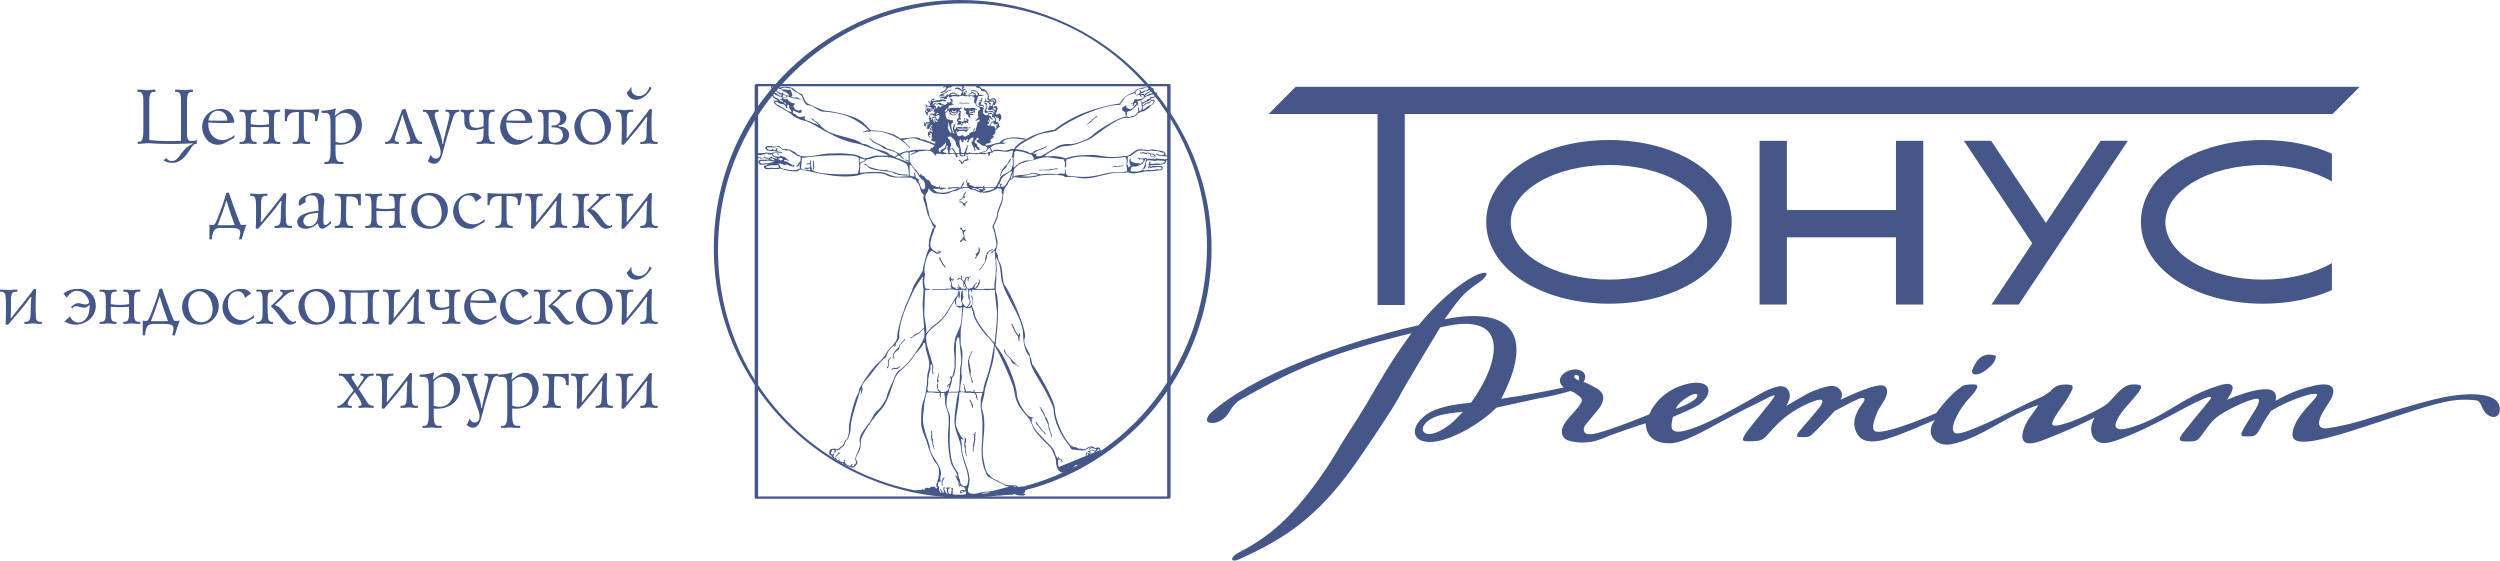 <?xml version="1.0" encoding="UTF-8"?><svg xmlns="http://www.w3.org/2000/svg" viewBox="0 0 1468.42 329.24"><defs><style>.d{fill-rule:evenodd;}.d,.e{fill:#455788;}</style></defs><g id="a"/><g id="b"><g id="c"><g><g><path class="e" d="M1369.69,154.55c-10.36,6-24.62,9.68-40.4,9.68-31.78,0-57.41-14.93-57.41-33.66s25.63-33.65,57.41-33.65c15.77,0,30.04,3.68,40.4,9.68v-16.34c-11.49-5.11-25.4-8.02-40.4-8.02-39.7,0-71.77,20.36-71.77,48.09s31.85,48.06,71.77,48.06c15.04,0,28.92-2.91,40.4-8v-15.84Z"/><polygon class="e" points="1233.82 82.72 1201.69 130.92 1169.54 82.72 1153.53 82.72 1193.68 142.94 1169.73 178.87 1185.75 178.87 1249.84 82.72 1233.82 82.72"/><polygon class="e" points="1113.64 82.72 1113.64 123.37 1049.55 123.37 1049.55 82.72 1033.52 82.72 1033.52 178.87 1049.55 178.87 1049.55 139.4 1113.64 139.4 1113.64 178.87 1129.67 178.87 1129.67 82.72 1113.64 82.72"/><polygon class="e" points="825.12 67.01 825.12 179.16 809.11 179.16 809.11 67.01 745.06 67.01 761.03 50.97 1386.03 50.97 1370.02 67.01 825.12 67.01"/><path class="e" d="M887.36,130.57h0c0,18.73,25.75,33.66,57.69,33.66s57.68-14.93,57.68-33.66-25.76-33.65-57.68-33.65-57.69,14.93-57.69,33.65m-14.42-.24c0-27.73,32.21-48.09,72.11-48.09s72.11,20.36,72.11,48.09-31.99,48.06-72.11,48.06-72.11-20.48-72.11-48.06Z"/><path class="e" d="M1166.62,217.29c2.48-1.98,6.13-5.09,5.61-8.34-7.55-2.47-11.55,2.35-13.72,8.28-1.27,3.45,3.42,3.79,8.1,.06"/><path class="e" d="M927.1,223.44h0c-3.45-1.45-2.82-3.98-.38-2.97,.75,.31,1.2,1.58,.38,2.97m-75.7,26.06h0c-16.8,12.73-21.7-.36-6.9-5.18,4.74-1.54,10.72-2,14.72-2.4-2.1,2.15-4.83,5.32-7.82,7.58Zm145.58-17.38h0c.34,3.07-9.22,6.84-12.63,8.06,.97-4.26,12.3-11.13,12.63-8.06Zm438.27,1.22c-14.54,3.01-37.03,10.45-48.8,13.9-6.29,1.84-12.7,3.37-19.47,4.29-4.96,.68-6.27-2.48-3.23-8.28,1.31-2.52,3.18-5.06,4.69-7.62,4.87-8.24,1.28-11.71-10.24-8.86-10.02,2.55-13.99,4.55-21.64,8.62,3.71-14.95-28.62-.47-28.62-.47,0,0,3.89-5.08,3.42-7.58-.92-3.07-5.53-1.64-8.66-.66-19.78,6.19-27.75,15.53-45.31,22.41-3.07,1.21-17.04,6.7-14.5-.94,1.71-5.16,7.17-10.39,10.46-14.32,4.42-5.29,6.63-8.04,.47-8.04-2.49,0-4.25,.18-7.59,2.75-3.02,2.32-6.97,7.74-9.78,9.57-5.4,3.53-15.7,8.16-21.76,10.13-11.95,3.9-10.68,1.32-5.58-6.61,1.45-2.26,3.5-4.69,5.02-7.24,4.51-7.48,4.46-8.53-.58-8.53-3.89,0-6.34,.51-9.46,4.17-2.28,1.41-2.89,2.24-5.03,3.16-12.93,5.56-26.05,13.09-38.78,18.19-4.98,1.99-12.2,5.03-12.89,1.8-1.92-3.42,4.36-14.01,8.8-18.72,5.33-5.63,6.97-8.69,3.02-8.69-6.9,0-6.73,1.25-8.64,2.55-5.88,4.01-13.39,14.36-13.39,14.36,0,0-27.45,12.02-34.97,10.88-4.12-.63-.85-7.87,.35-11.29,1.12-3.21,9.07-11.66,4.54-15.37-3.53-2.88-22.12,6.12-26.03,7.91,2.62-4.59-1.37-8.71-6.33-8.09-2.53,.32-9.16,2.37-13.43,4.68-2.2,1.19-12.18,7.07-12.18,7.07,0,0,2.16-3.49,2.18-5.84,.02-3.71-2.6-6.45-6.66-5.66-6.95,1.36-13.14,5.94-19.19,9.24-5,2.72-10.07,5.58-15.05,8.14-6.97,3.58-13.85,6.89-20.95,8.66-3.52,.88-6.98,.93-7.56-1.76-.46-2.22,.75-6.36,.75-6.36,0,0,13.03-5.32,15.75-7.5,3.76-3.02,5.38-6.08,5.09-8.43-.43-3.57-5.27-5.5-13.76-3.14-12.89,3.58-18.98,12.66-20.98,17.53,0,0-8.42,3.49-15.28,5.99-.16,.06-.32,.13-.49,.2,0,0-.02-.02-.02-.02,0,0-10.13,3.73-14.67,4.85-5.81,1.43-8.04,.56-8.04-2.21,0-.71,.27-1.48,.79-2.32,.54-.85,7.57-8.89,8.8-10.76,1.23-1.87,1.87-3.72,1.85-5.55-.03-2.34-1.61-4.02-3.05-4.9-2.55-1.58-6.65-3.69-7.56-4-.32-.11-.65-.19-.97-.28,1.92-2.92,1.22-5.93-2.52-7.02-6.5-1.9-15.67,4.94-9.1,10.2-7.29,1.7-16,3.31-22.4,4.43-4.75,.76-9.51,1.53-14.33,2.28,19.31-36.64,7.18-54.8-33.3-46.7,8.64-11.92,10.43-15.01,20.28-21.67,4.79-3.24,6.93-7.46-.3-4.81-6.41,2.36-20.48,11.94-35.21,29.99-43.01,9.7-96.75,28.82-121.91,51.35-1.78,1.59-4.69,6,.67,6.07,3.71,.05,7.61-2.54,9.74-5.98,1.21-1.98,3.17-5.66,7.38-8.02,29.14-16.4,50.27-26.67,99.94-38.75-17.46,23.71-20.88,33.96-37.07,58.52-4.45,6.76-8.24,13.89-12.84,20.71-20.13,29.86-34.63,40.79-51.35,49.48-6.12,3.18-5.08,6.87,1.29,3.47,26.27-11.85,44.6-24.46,65.47-53.33,4.9-6.79,23.15-33.58,27.1-41.2,3.56-6.89,24.25-41.04,24.25-41.04,43.5-10.82,34.18,22.28,18.15,44.19-8.86,.9-20.52,2.32-27.25,7.74-12.35,9.96-4.39,22.05,19.2,10.93,8.2-3.85,16.79-9.5,22.97-15.75,7.15-1.61,15.66-3.5,23.74-5.22,6.23-1.1,13.34-2.58,19.19-4.41,.14-.05,.27-.1,.41-.15,.61,.24,1.28,.47,1.99,.7,5.86,3.98,5.65,4.21,3.37,7.87-.99,1.59-6.22,7.07-7.84,9.23-1.62,2.14-2.44,4.21-2.44,6.18,0,1.76,.68,3.15,2.02,4.18,2.76,2.12,11.71,2.92,17.9,1.1,2.32-.68,4.73-1.56,7.2-2.65,.27-.11,.51-.25,.77-.36,7.33-2.55,14.23-5.12,21.31-7.29,.58,8.6,5.97,11.77,14.19,11.77s22.08-8.45,28.49-11.76c7.25-3.74,14.63-7.98,22.21-11.47,3.56-1.64,11.99-6.65,10.8-4.3-1.18,2.36-14.46,18.13-16.13,20.57-3.78,5.54-2.85,5.77,.84,5.77,5.85,0,7.7-.2,10.39-2.94,.71-.71,1.45-1.55,2.31-2.54,4.52-5.25,9.49-9.7,15.76-13.36,3.24-1.9,6.33-3.36,9.72-4.63,7.22-2.71,5.73,.89,3.03,4.24-2.06,2.59-6.56,7.74-9.29,10.91-.86,1-1.5,1.71-1.96,2.31-2.45,3.23-1.74,3.59,1.27,3.59,4.27,0,4.61-.19,6.94-2.36,.8-.74,1.86-1.8,3.39-3.38,4.08-4.19,8.27-8.66,9.1-9.66,4.73-2.29,9.23-5.18,14.29-7.18,3.05-1.21,4.44-.24,1.96,2.93-4.29,5.47-7.03,12.77-2.08,19.06,3.25,4.12,10.2,3.54,16.26,1.66,10.61-3.27,20.3-7.85,28.38-11.16-6.12,8.06,.24,16.1,9.82,14.21,17.51-3.44,33.75-17.83,51.02-22.97-2.7,4.6-8.38,10.08-9.34,17.03-1.3,9.47,10.6,4.18,15.26,2.33,8.94-3.55,19.97-8.24,27.2-12.17-4.63,7.77-1.32,15.14,5.53,15.14,7.95,0,32.96-12.91,38.93-16.13,6.27-3.38,27.71-15.31,23.27-9.44-1.7,2.26-4.82,5.82-9.17,11.11-1.08,1.32-2.97,3.84-4.73,5.94-3.67,4.41-6.01,7.45-1.18,7.56,8,.17,7.65-.25,11.5-5.57,2.12-2.93,4.1-5.75,6.7-8.02,4.66-4.04,18.28-10.71,23.91-11.53,2.83-.42,1.64,2.9-.35,6.21-1.37,2.27-2.96,4.81-4.4,7.05-5.66,8.86-4.5,8.85-.97,8.85,4.7,0,5.32,.71,8.82-5.89,2.12-4.02,3.32-5.54,5.63-9.05,10.2-6.37,27.47-12.23,27.06-9.26-.27,2.09-9.3,9.27-12.71,16.81-5.25,11.63,1.17,13.13,23.25,7.09,7.44-2.03,16.28-5.01,25.34-7.97,20.62-6.72,37.47-12.88,48.77-13.21,3.23-.09,6.26-.06,9.48,.45,2.41,1.36,2.33,3.68,4.13,6.38,2.66,3.95,8.88,5.01,9.11-.89,.45-12.26-23.63-9.37-33.17-7.4Z"/></g><g><path class="e" d="M563.95,290.57h-.01c-2.36,0-4.76-.05-7.13-.17-43.38-2.13-84.38-25.14-109.68-61.54-22.81-32.84-30.75-74.62-21.78-114.61,8.92-39.76,36.02-75.34,72.5-95.17,20.55-11.18,44.13-17.09,68.18-17.09,16.26,0,32.23,2.64,47.49,7.86,41.14,14.07,74.16,48,88.32,90.74,16.89,51,3.1,108.93-35.14,147.59-27.51,27.33-64,42.38-102.75,42.38m147.49-151.68c-2.01-41.16-21.95-79.92-54.71-106.32C630.67,11.57,597.74,0,563.99,0c-2.78,0-5.59,.09-8.35,.24-41.09,2.36-79.6,22.68-105.65,55.76-24.99,31.7-35.46,73.31-28.74,114.14,6.67,40.49,30.77,76.6,66.11,99.07,23.82,15.16,51.29,23.16,79.43,23.16,2.8,0,5.63-.09,8.42-.24,34.98-2,68.28-17.04,93.79-42.34l.07-.07c28.94-29.26,44.39-69.65,42.38-110.82Z"/><path class="e" d="M686.92,291.59h-241.73c-1.04,0,.1-.07,.1,.54V49.91c-.45,.26-.91,.51-1.36,.77h241.73c1.03,0-.11,.06-.11-.55v242.23c0,.99,2.01,.65,2.01-.18V49.91c0-.34-.29-.58-.64-.58h-242.28c-.41,0-1.36,.18-1.36,.76v242.27c0,.35,.29,.58,.65,.58h242.28c.89,0,2.05-1.35,.72-1.35"/><polygon class="d" points="646.36 264.27 646.36 265.97 644.79 266.96 643.5 266.99 643.5 267.85 640 270.34 639.49 270.34 639.27 271.06 639.07 271.06 637.29 272.32 635.21 272.7 630.93 272.96 629.79 274.93 627.48 276.79 625.59 277.37 623.27 276.7 621.64 274.43 646.36 264.27"/><polygon class="d" points="580.84 288.9 585.35 290.14 588.88 290.35 591.42 290.49 593.53 290.35 595.89 289.7 597.27 290.49 600.12 290.03 601.6 288.76 601.6 286.29 599.58 285.88 596.95 286.08 593.56 285.66 580.84 288.9"/><path class="e" d="M554.16,56.3l.75-.15-.15-.14h-.15c-1.8,.05,1.6-1.83,1.96-2.1l.12-.17,.18-.13c.68-.78,1.37,0,2.12-.92l-.17-.13-1.2,.3c-.71,.02-.66,.11-1.05,.45l-.18,.12-.13,.18-.6,.3h0l-.9,.75-.6,.3c-1.54,0-1.74,.7-2.82,1.85,1.09,.06,1.45-1.03,2.82-.5Z"/><path class="e" d="M553.71,54.36h.3c.17,0,.89-.49,1.06-.6l.6-.3c.26,0,.15-.12,.15-.45,.27-.7,.81-1.25,1.65-1.64h.61c.75,0,.81-.26,1.35-.85-1.64-.06-3.2,.03-4.77,.15l-.39,.19-.39,.59c1.25,.31,.48-.39,1.18-.39,.5,0,.48,.13,.57,.51l-.11,.11v.3h.3l-.15,.15-.45,.15,.15,.6c-.62,.05-.4,.29-.88,.31l-.48,.43h-.15c-.2,0-1.04,.49-1.2,.6l-.3,.15v.3h.75c.27-.18,.26-.3,.6-.3Z"/><path class="e" d="M477.47,94.44c.02,.69,.16,.51,.16,1.05,0,.4-.07,.41-.17,.75l.17,.59c-.11,.21-.16,.25-.16,.6,0,.33,.12,.33,.3,.6l-.15,1.19v.44h.6l.04-.6-.19-4.64h-.61Z"/><path class="e" d="M576.56,62.31v-.32c.61,.05,1,.28,1.06,.9h.45c-.02-.95-.38-.8-.9-1.35l-1.2-.16c.04-.39,.44-1.09,.6-1.78v-.44l.3-.15,.17-1.2c0-.45-.22-.41-.62-.44v1.49h-.45l-.29-.15-.44,.33-.02,.28,.9,.17-.3,.58h-.29l-.28-.33c-.53,.93-1.09,2.13,.57,2.42h.15l.6,.17Z"/><path class="e" d="M531.01,102.48c-3.34,.06-4.95-1.3-8.28-2.06-.74-.09-.74-.16-1.35-.3-.42-.27-1.44-.24-2.31-.19h0c-.96-.13-1.71-.26-2.65-.26-1.81-.45-3.63-.86-5.39-1.52-.65-.24-.64-.19-1.18-.55l-.95-.92c-.28-.56-1.06-.3-1.65-.3,.09,.34,.2,.26,.61,.26l1.66,1.05c1.6,2.38,6.43,2.17,9.01,2.74l3.76,.34,.9,.26c1.08,0,2.2,1.2,3.01,1.2,.58,0,1.13,.33,1.68,.55l5.2,.41-.03-.74-2.04,.04Z"/><path class="e" d="M596.37,213.37c-1.59-1.12-2.87-3.56-3.69-3.79-.16-.28-.1-.21-.62-.74-.81-.41-.74-.73-1.35-1.65-.02-1.02-.75-.94-.75-2.24h-.3v.75c0,1.31,1.17,2.54,1.95,3.43l1.21,1.05c1.21,.8,1.25,3.59,2.86,3.59,.58,.57,1.09,.21,1.5,.54,.48,.4,.43,1.21,1.1,1.24l-.35-.73c-.01-.12-.76-.91-1.55-1.46Z"/><path class="e" d="M686.6,91.46l-.86-.16h-.76c-.85-.1-.23-.79-.44-1.31-.38-.97-2.41-1.45-3.31-1.55-1.72-.04-3.16-.58-4.09-.68-.85-.09-1.19,.23-2.68,.44-1.75-.31-3.02-.42-4.26-.53-3.57-.33-5.5,3.44-8.57,4.09-.2,.05-.95-.23-1.49-.16-2.58,.55-4.82,.76-8.61,.58-3.9-.19-6.23-1.17-10.17-1.17-4.63,0-11.92,.24-15.49,2.09,.41-.1-4.61-1.8-8.57-1.34-2.08,.13-3.81,.09-3.52-.28,1.16-1.48,9.22-5.58,11.1-5.63,.63,0,3.31-.14,5.87-.76,2.21-.54,5.61-1.9,8.76-3.15,3.15-1.25,16.14-12.88,22.01-12.75,1.06,0,1.32,.32,2.25-.16h.3c.52,0,.58-.1,1.05-.14,.69-.16,.71-.09,1.05-.59h.6c.08-.12,1.04-.82,1.21-.9v-.15l.18-.74h.26c1.41-.34,1.43-1.05,2.71-1.05s4.45-2.5,4.66-3.3c1.17-.27,4-3.59,1.36-3.59h-.91c-.49,.91-1.49,1.79-2.55,1.79h-.75c-.21,.81-.68,.59-.9,1.18l-.6,.16-.45,.18,.15-.92c.54-.25,.7-.05,.9-.6,.96-.08,.54-.6,1.2-.6,1.37,0,1.29-.48,2.41-1.2,.1-.1,.51-.44,.55-.5,.21-.35-.03-.55,.51-.55,1.02,0,1.77-.09,2.4-1.04h0c.39-.26,.62-.57,.75-1.08l-.44,.33-.16,.28-.59,.16c-.16,.21-.48,.68-.81,.68l-1.73,.07h-.32c-.21,1.79-1.98,.9-2.28,2.08-.96,.02-2.97,2.4-3.13,.47h-.45l-.03,.48,.48,.41c.09,.97,.3,2.13,.3,2.99,0,.34-.34,.9-.45,1.35l-.3,.44c-.47,0-.47-.16-.81-.13l-.24-1.95c-.28-.14-.38-.02-.45,.08-.05,.06,.17,1.84,.15,2.01l-.15,.6c-.85,.58-1.37,2.24-2.56,2.24h-.45c-.3,.16-.44,.31-.9,.31-.49,0-.39,.44-1.2,.44l-1.2-.3h-.45c-4.11,0-17.35,8.25-19.94,10.95-2.58,2.69-10.31,5.2-12.25,5.2-4.4-.14-6.85,.25-9.93,2.44-1.96,.94-7.67,4.74-8.72,4.74h-.45c-.5,.34-2.59-.3-1.77-.87l.12-.17,.17-.45-.47,.15c-.63,.09-1.56-.16-1.77-.8-.16-.38-.66,.33-1.69,.35-.29,0-.27-.05-.44-.15l-.18-.12c-.81-1.13-6.16-2-7.97-2.12l1.95-1.81c2.18-2.16,8.48-5.04,9.8-5.81,3.25-1.9,8.25-2,11.95-3.06,8-6.5,26.82-15.29,37.61-15.29,.66,0,.24-.44,.57-.78,1.04-1.11,1.8-2.73,2.8-3.75,.88-.9,3.53-1.82,4.89-2.26,.23-.16,.25-.24,.37-.36l.09,.39,.4,.45,.52,.16-.19-.82-.19-.14-.2-.42c.33-.37,.77-.8,1.2-1.09,.56-.38,.32-.33,1.08-.54,.53,0,.23-.3,.75-.3h1.2l.56-.13c.87-.46,1.79-.92,2.9-.92,.53,0,.7,.82,.19,1.12-.7,.48-.85,.83-1.54,.98h-.75l-.9,.45-1.07,.32c-.32-.23-.44-.23-.44-.62v-.45c-.42,.04-.6,0-.6,.45,0,.52,.31,.23,.31,.74v.15c0,.3-.35,.58-.66,.91-.52,.4-1.12,.49-1.62,.63l-.23,.41c.7-.24,1.39-.46,2.05-.46,.73,0,.28,1.5,1.22,1.05l-.17-.6-.15-.14c0-.4,1.07-.19,1.47-.25,.25,.27,.3,.71,.3,.96,0,.64-.23,.59-.72,.93-1.46,.58-2.21,.83-4.06,.6-1.64,.04-.5,2.6-2.56,2.09v.63l.6-.18h.45v.75l-.13,.18-.18,.12v.3h.45c.17-.32,.6-.81,.6-1.05v-.6h.59l.16-.3h.3v.9c-.43,.63-.57,.79-1.06,1.34-.35,.39-.9,.8-1.19,1.2-1.25,.83-2.07,.24-3.46-.45l-.15-.15,.15-1.22c-1.24,.2-.76,.4-1.65,.92l-.6,.3-.3,.15v1.2c0,.78,1.96,1.18,1.96,2.09,0,1.01-.06,1.47,.9,1.49v-.44c0-1.97-.39-1.95,2.26-2.55,1.04-.66,2.64-2.33,2.73-2.38,.64-.31,.57-1.02,1-1.42l.22,.9,.46,.06c-.13-.77-.43-1.4-.2-2.09l-.45-.45,.15-.3c1.33,0,2.6-.53,3.6-1.49l.18-.12,.13-.18,.45-.45,.75-.29,.16-.3c.51,0,2.48-.39,2.48-.89h.6c.8,0,1.14-.81,2.45-.59l.25,.39,.23,.05h.17l.19-.29-.07-.46c-.27-.18-.26-.3-.6-.3-.74,0-1.53,.3-2.1,.3-1.13,0-3.4,1.14-4.06,1.79h-.3v-.3c.35-.32,.19-.29,.6-.44,0-.76,2.75-1.82,4.05-2.43,.31-.15,.29-.32,.36-.5,.14-.4-.02-.85-.46-1.1-.23-.12-.39,.06-.64-.03l-.1,.32c1.54,.83-.08,1.22-1.3,1.83-.77,.02-1.47,.53-1.75,.87l-.78,.42c-.37,.53,.32,.42-.42,.62,.02-1.48-2.38,.01-2.4-.6,.36-.39,1.01-.61,1.65-.75,.39-.01,.71-.49,1.06-.75,1.2,0,1.79-.23,2.76-1.03l.4-.31c1.1-.99,.88-1.1-.45-1.51-.88-.08-1.22,0-2.05,.24-2.32,.64-5.77,.72-7.03,3.04-4.11,1.7-6.03,2.71-8.42,6.65-14.8,2.35-27.67,7.03-38.55,15.57-1.97-.15-13.54,2.85-16.05,5.42-4.64-1.23-12.61-2.1-16.24,2.18-2.75,.03-3.95,1.08-5.76,1.36-.88,.11-.64,.01-1.99,.24l-.15-.15h-.32c.06-.16,.11-.3,.17-.45,.07-.02,.15-.05,.23-.08,.02-.03,.05-.05,.07-.07,.47-1.04,.39,.2,.75-.6,.82,.5,2.77-.8,1.81-1.49,.02-.88,.53-1.17,1.35-1.19v-.45c.89-.59,.79-1.31,.33-1.38-1.68-.26,.87-.15,.87-1.16,.47-.32,.24-.96,.6-1.5v-.3h-.3v-.45h.6l.15-.3h.6v-.74h.3c.28-.29,.37-.29,.6-.6l.6-.16v-.3l-.6-.37v-.68c0-.36-.19-.42-.39-.73l-.21-.62c-.82-.01-1.19-.03-1.2-.9l.15-.45-.16-.87-.43-.29-.16-.19v-.58l.3-.16,.6,.74,.9,.15c.2,.01,.26,.01,.28,0-.02,0-.04,.03,.17,.14,.25,0,.23,1.31,0,1.5l-.16,.41,.76-.12,.3-.59,.3-.6,.3-.15c0-.64,.1-1.4-.15-1.79l-.3-.75-.3-.15-.02-.5-.88,.36c-.55,.36-.83,.29-1.49,.29-.24-.85-.29-.9,.58-1.94v-.41l.16-.64,.29-.17v-.73c-.99,0,.19-1.05-1.19-1.05-.51,0-.13,.3-.9,.3-1.39,0-.6,.27-.6-1.07l.45,.16c.58,.2,.6-.03,.9-.59l.03-.12,.27-.78,.3-.15v-.6c0-.34-.12-.33-.3-.6l-.3-.59-.3-.45h-.45c-.5,0-.31-.3-.6-.3s-.24,.23-.3,.45l-.58,.02-.47,.51c-.72,.08-1.34-.59-1.36-1.28l.3-.16v-.6c-.1-.05-.19-.11-.29-.16,0-.1-.01-.19-.01-.28v-.6c-.1-.15-.2-.3-.3-.45-.15-.2-.3-.4-.45-.6v-.3c-.44-.73-1.35-1.22-1.61-1.5-.19-.21-1.14-.23-1.25-.29-.35-.25-.7-.5-1.05-.75v-.3c-.35-.19-.72-.38-1.05-.6-.06-.1-.11-.19-.17-.29-.29-.1-.59-.2-.88-.3h-10.68v.3c1.36,0,1.34,.24,2.11,.75v.3l-.03,.35-.57-.35c.05,.6,.06,.49,.45,.75l.16,.3v.74l-.23-.07c-.94-1.18-2.3-2.35-3.99-1.28l-.15,.45c2.55,0,2.09,.33,4.41,1.53l-.35,.56c-.05,.15-.1,.3-.16,.45-.15,.15-.29,.3-.44,.45v.3c-.2,.59-.29,.45-.9,.45,0-.57-.86-.3-1.35-.3-.1-.34-1.4-1.34-1.8-1.34h-.91c-.52,0-.23,.3-.75,.3-.63,0-.31-.01-.45,.15l-.15,.15-.16,.28-.44,.17-.3,.6c-.08-.5-.63-.55-1.5-.3l.15,.6h-.3l-.45,.45-2.34,.06c-1.5,1.52,.15,.62,1.28,.83l.45,.3,.3,.3c.19-.1,.16-.15,.45-.15,.63,0,.31,.01,.45-.15h.3v.3h.15c.05-.1,.1-.2,.15-.3,0-.88,.12-.85,.84-1.5h.21c0,.88,.3,.6,.3,1.05,.2-.4,.29-.3,.74-.3l.17-.3h.3c0-.64,3.56-.36,4.48-.13l.32-.44c.7,.12,1.74,.1,2.1-.4-.02,.99,2.6,.52,3.16,.53,.05,.1,.11,.19,.16,.29,.16,0,.31,0,.46,.01,.1-.05,.2-.11,.29-.17,.19-.1,.16-.15,.45-.15h.45c.43,0,.28,.07,.45,.3h.61c.26,.49,.24,.37,.59,.74,.15,.38,.42,.47,.11,.63l-.25,.12v.45c0,.51-.15,1.55,.15,1.79l.16,.15,.45,.15c0,.69,.21,.79,.6,1.35l.6,.45c.56,.56,1.82,.75,1.36,1.19,.35,1.45-.85,.62-1.06,1.72v1.87c0,.69-.75,.78,.3,1.05,0,.73-1.03,1.89-1.81,2.1v.3h.45c.62-.31,1.24,.29,1.58-.61,.44-.68,1.22,1.1-.97,1.81-.02,1.81-.39,2.11-.91,3.88v.75c-.24,.4-1.39,1.42-.9,.3l.15-.75c1.02,0-.47-2.2-.44,.31-.72,1.82-1.22,.47-1.96,1.64-1.13,0-.03,1.35-1.95,1.35v.29l-.6,.32c-.9,.18-1.43,.06-1.65-.31,0-.49-.44-.5-.75-.35-.38,.07-1.96,1.22-2.56,.05-.54,0-.39-.83-.45-1.3-.2-.36-.4-.7-.61-1.05,.45-.36,.66,.4,1.36,.4l.15-.15c.17-.75,1.43-.52,2.18-.44,.39,0,.31-.1,.82-.12,.51-.01,.95,.32,1.13,.67,1-.12,1.38-.74,1.9-1.62-2.14,.57-1.86,.12-3.23,.12-.52,0-.74,.23-1.9,.18-1.16-.05-1.26-.39-1.81-.92,.24-.04,.81,.42,2.63,.28,1.77-.3,2.88,.46,4.94-.35,0-.01,.16,.12,.14,.38,.45-.14,.34-1.46-.11-.8-.52,.79-2.18-.59-3.59,0-.15,.05-.45,.1-.65,.1-.2,0-1.42-.31-2.03-.29-.56,.01-1.05,.18-1.35,.34-.31,.16-.33-.27-.42-.25-.13,.04,.04,1.12-.57,1.47-.6,.22-.62-1.1-.35-1.46l.33-1.29,.57-.65h-.61c-.25,.38-.18,.45-.59,.6l-.41,.76-.35,1.63,.3,.6,.15,.6v.3c.41,.61,.58,.29,.6,1.2-.56-.05-.61-.21-1.06-.44,0-.73,.33-1.35-.45-1.35v-1.05c-.23-.25-.3-.26-.3-.75,0-.91-.38-2.06,.49-2.48,1.38-.75,.5-.03,.26-1.26l.3-.15v-.3c-3,0-.99-.45-2.56-.45h-.3c-1.06,.33-1.53-2.14-1.74-3.56,0-.51,.47-.41,.82-.66l.31-.41c.17-.36,.79-.84,.94-.44,.47,1.29,.37,2.29,2.08,2.49l1.05,.2,.89-.3,.31-.45,.75-.6,.15-.9h.76l.15,.15,.18,.44c-.35,.26-.35,.1-.48,.6-.75,1.34,.15,1.4,0,2.24,0,.62-.34,.27-.64,.56-.6,.59-.75,1.67,.27,2.09-.26,.87-1.24,2.1-.03,1.53,.39,.45,1.11-.14,1.3-.14,.28,0,.24,.22,.3,.45,1.26,.39,1.36,.4,1.32-.78l.33-.27v-.3l.16-.16,.29,.16c.1,.13,.24,.44,.45,.44,.22,0,.22-.19,.31-.26,.41-.87,1.21,.1,1.77,.79-.05-.11,.07-.37-.22-.67-.31-.33-.46-.91-.07-1.26,.26-.24,.32-.64,0-.83l-.58-.45c-.33-.46,.09-.24-.6-.3l.15,.9,.15,.15v.45h-.6l-.3-.74v-.3l-.15-.6-.45-.17,.14,1.07v.15l.13,.17-.13,.27-.17,.29h-.58c-.18,.24-.03,.31-.45,.31h-.3c-.86,0-.75-.88-1.81-.45h-.3l.16-.59,.16-.29h.29c.42,.08,.98,.35,.9-.31l-.16-.6s-.59-.8-.15-.9c.41-.36,.1-.52,.11-1.2l.15-1.35c.06-.63,.22-.64-.42-.74l-.3-.1v-.5c.47-.17,.19,.18,.46-.35l.3-.38,1.06-.14-.19-.25-.33-.03c-.13-.06-.44-.39-.8-.19l-.56,.4c-.88-.56-1.31-.24-1.58-.24-.67,0-1.33,.07-2.1,0-1.61-.04-2.07,.24-2.46,.66-.36,.37-.49-.61-.27-1.1,.19-.72,.74-.91,1.37-1.05,.16,0,.31,.02,.47,.02,.14-.11,.29-.21,.43-.33h.46v.3h.45c-.07-.61-.31-.52-.76-.9v-.15c-.11-.02-.22-.05-.33-.08-.06-.05-.12-.09-.17-.14,.01-.18,.03-.35,.05-.52-.05-.05-.11-.1-.15-.15,0-.95,.37-.19,.6,.15,.41,.2,.39-.01,.3-.3-.08-.28-.3-.19-.46-.3,0-.1,.02-.2,.02-.3,.1-.61,.1-1.51-.62-1.04-.05,.1-.1,.2-.15,.3-.23-.15-.37-.19-.3-.75h-.32c.1,.79-.04,1.21,.65,1.65-.06,.2-.12,.4-.17,.6-.05-.05-.1-.1-.16-.15h-.29c-.05,.05-.11,.1-.16,.15-.04,.05-.1,.1-.15,.15,0,.58-.38,.78-.45,.45-.06-.69-.4-.39-.87-.74,.27,.69-.2,1.47-.79,1.48l-.45,.44-.31-.15c-1.7,0-1.75-1.2-3.31-1.2-.13,0-1.21,.65-1.35,.75h-.3v.3h.75l.3-.15,.16-.15c.8,.58,1.18,.71,2.51,.87l.03,.39-.89-.06v.3l.15,.3c-1.83,.63-.75-1.26-1.96-.45v.3l-.3,.15-.17,.6-.28,.15-.6,.17v-.92h.3l-.15-.6-.6,.17v-.47l-.6-.15,.92-1.04h.58v-.46l-.9,.15-.17,.29h-.43l-.3,.75c-.26-.44-.74,.07-.74-.26,.6-.16,.42-.07,.44-.78l.3-.15,.12-.6,.46,.33,.32-.02c.27-.18,.27-.3,.6-.3h.15c.59,0,.02,.23,.9,.3l3.01-.75c.52,0,.23,.3,.75,.3h.6v-.3h.6c-.04-.42,0-.59-.45-.59-1.03,0-1.5-.42-2.71-.3l-.75,.3c-1.15,.44-.94,.02-2.25,.32-.39,.02-.3,.08-.6,.28l-.3,.17c-.09-.36-.04-.47-.45-.47-.27,0-.25,.23-.3,.45l-.6-.15v-.28l.3-.18,.3-.14,.6-.15c.45-.05,.41-.14,.45-.6l-.94-.03-.27,.33h-.6v.58l-.3,.17-.45,.6v.45c.24,.21,.25,.15,.3,.6-.58-.29-1.33-.25-.57-.87l-.63-.18-.3-.15-.15,.3v.3h.45l.15,.29v.45h.6v.3l-.15,.3v.44h.3v.45l-1.5-.15-.29-.16h-.32c.1-.51-.51-.51-.75-.58,0,.99,.3,.8,.3,1.49-.25,.25-.15,.77-.4,1.02l.4,.03v-.3l.35-.73,.1-.32h1.06c.43,0,.28,.06,.46,.26l.75,.19,.61,.27,.73,.25-1.33,.21-1.36,.45h-.45v-.3l1.48-.32-.13-.12-1.2-.16c-.31-.02-.35,.13-.61,.3l-.15,.75h-.15l-.17,.44c.69,.06,.41,.04,.77,.45l.15,.16,.17,.28c-.92,.25-.87,.41-1.45-1.54l-.19,.99,.7,2.1,.56,.25c.34,.65-.04,.28,.45,.45v-.75c-.49-.15,.18-1.35,.6-1.42,.86-.15,2.24-.5,2.63-1.42l.45-.89,.29-.18-.14,1.07-.47,.57,.02,.48-.16,.28h.77l-.19,1.2-.42-.08-1.57-.09-1.05,1.4,.08,.87v.45h-.3l-.15,.15v.3l.45,.15v.89l.29,.17-.14,.57-.6,.15-.75,.18v-.33c-.33-.39-.44-.08-.61,.15v.3l-.3,.15-.16,.29-.44,.18v-1.07h-.3l-.15,1.2v.45l.17,.6,.28,.15,.16,.29h.59c-.01-.44-.3-1.04,0-1.04v-.45h.3l.15-.15c.39-.25,.89-.15,1.51-.15v.45h-.71c-.82,0-.5,1.35-.5,1.94h-.6v.45h.6v.3l.29,.16h.46l.15-.16v-.3h.6v.3l.35,.73,.7,.17,.3,.3h.45v.45h-.45l-.9-.15c-.26-.36-.13-.55-.75-.6l.15,.6,.17,.45h-.48v-.3h-.3l-.3,.3v1.79l.17,.55,.25,.12,.33,.38c.12,.19,.23,.37,.35,.56,.08,0,.17,.02,.25,.03v-.6h-.3l-.15-.6-.33-.11v-.31l.1-.13,.31,.06,.37-.11v-.3l-.3-.15v-.75c1.66-.23,1.05,1.12,1.05,2.69,2.03,0-1.92,.93,.68,2.19,.6,.29,1.52,.17,1.52,.38,.07,1.92-.76,.84-4.23-.41-.99-.36-2.18-.94-4.15-1.13l-.29-.15c-1.7-1.86-7.26-.43-9.78-.43h-.61l-1.53,.3c-3.52-3.69-13.11-5-17.26-4.93,0-.1-2.9-3.01-3.31-3.29-4.13-5.48-19.35-7.89-23.49-8.28-2.15-.2-6.46-2.4-8.54-3.4-3.35-1.15-3.28-2.72-4.02-4l-.79-1.83-.45-.45c-5.38-2.05-3.3-4.64-11.43-4.34-.42,0-.86,.49-1.19,.44-1.28-.24-1.95-1.34-3.62-1.19-3.45-.59-1.17,3.19-.16,3.19,.32,.11,1.37-.1,1.37,.25,.65,.43,.86,.85,1.39,1.21,.36,.25,1.02,.44,1.47,.74l.53,.02-.24,.51-.59,.07-1.04-.19c-.11-.34-.3-.71-.76-.71-.85-.85-1.03-.75-2.26-.75h-.15c-.65,.64-.8-.05-1.05,1.05l.15,.44,.16,.3,.15,.15,.3,.3,.3,.6,.6,.3,.75,.45s.98,.34,1.36,.9c0,0-.92,0-1.26,0-.26,0-.55,.03-.7,.15-.95,.52-.14,1.76,.88,2.52,.49,.36,1.2,.91,2.43,1.53,.53,.27,1.05,.45,1.05,.45,1.37,1.09,2.94,1.45,4.36,2.7l.75,.3c1.36,1.75,2.36,2.05,5.74,3.58,.81,.46,2.05,.4,3.86,1.1,4.52,1.75,8.51,5.02,12.74,6.74,4.12,2.27,8.96,4.79,16.84,6.25,2.29,.25,19.35,6.84,18.1,7.15-.39-.2-.91-.15-1.49-.15h-4.97c-3.29,0-4.79,1.64-7.52,1.65-2.21-.93-4.86-2.4-7.07-2.4-4.05-.56-7.74-.73-11.73-.49-6.27-.31-11.77,2.52-18.22,1.54h-.6c-.23-.73-2.1-.71-2.1-1.35-.52-.73-3.19-1.97-4.04-2.41h-.75l-.6-.3h-2.41c-1.29,0-1.69-1.65-2.86-1.93h-.3l-.44,.32c-1.67-.02-2.12,.24-3.77-.18h-.31c-1.18,0-2.13-.36-2.86,.6l-.32,.43c.19,.62,.18,.57,.62,.76,.39,.73,.59,.9,1.35,.9,.82,0,.81,.28,1.66,.29,.12-.46,4.35,.53,5.05,.53l.58-.1c-1.03-.14-1.9-.38-2.26-.93l-.08-.54,.15-.45c-.23-.22-.13-.25-.58-.3v.59c-.36,.24-.67,.75-1.06,.75h-.3l-.15-.3-.3-.45v-.3c-.49,.13-.62,.26-.76,.75h-1.65c-.42,0-.67-.56-1.2-.75,.01-.48-.05-.75,.45-.75,2.14,0,4.23,.16,6.32-.3,.36,0,.44,.25,.75,.44,.57,.56,1.2,.73,1.65,1.35l2.55,.36,1.07-.06h.3c1.72,1.04,4.55,3.56,6.45,3.6,.29,.57,.41,2.13-.13,2.98-.67,.76-1.05,1.08-1.05,1.65-.44,.65-.62,.37-1.12,.87l.17,.4,.81-.15c.7-.06,.64-.82,.75-1.41l.29,.44v.46c-.01,.68,.26,2.1-.47,2.1h-.3c-.45,0-.75,.6-1.2,.6h-1.2l-1.06,.13-1.04-.17-.61,.04h-.3l-.6-.31h-.46c-.68,.01-1.24-.44-2.25-.44-.75,0-1.43-.74-1.9-.74,0-.97-.69-1.54-1.33-2.34l1.13,.07c1.09-.21,1.45,.76,2.86,.76,.4-.45,2.17-.2,2.56,.45,.7,.13,1.17,.13,1.8,.45,1.51,0,.63-.22,1.35-.75v-.3l-.9,.15-.15,.3h-.3l-.15-.45-.6-.3c-.34-.46-.36-.45-.9-.45-.81-.77-1.96-1.35-3.16-1.35v-.78l.76,.19,.29-.16,.3-.09,.26,.21c.18,.18,.36,.41,.7,.41h.6v-.3h-.6l.13-.24c-1.45-.91-1.67-1.83-3.35-1.94-.52,0-.23-.3-.75-.3-.6,0-.75-.64-.75,.44-1.1,0-1.37-.15-2.11-.15-1.06-.2-.37-.04-1.35-.32l-.46-.43-.3-.59-.17-.45h.63l.15-.15c.39-.24,.88-.14,1.5-.14,.52,.06,.85,.4,.84,1.27h.37c.13-.27,.07-.75-.21-1.13,.3-.08,.78,.05,1.26,0,.2-.02,.82-.02,.91-.13,.17-.2-.05-.56-.11-.54-.54,.14-1.48,.32-2.61,.24h-2.71l-.15,.15c-.19,.22-.32,.18-.75,.15l-2.26-.15c-.71-.07-.9-.26-1.5,.16h-.75c-.93,0-1.79,.08-2.59,.12-.27,.02-.53,.02-.78,.02-.71,.43-1.36,1.86-.39,2.4,.19,.11,.16,.15,.46,.15,.63,0,.31,0,.45,.15h.3c.31,.21,.39,.45,.75,.45,.92,0,2.15-.26,2.51-.26,.56,0,.55,.26,1.1,.26h1.06l.38-.03c.11,.14-.04,.36-.38,.63h0l-4.76,.1c-.69,.3-.71,.36-1.1,.95v.45c.13,.56,.71,1.46,1.21,1.5l2.72-.11,.43-.19c.39,.05,2.11,.47,.75,.59l-.75,.15c-.45,.21-.95,.07-1.06,.6-.1,.53,.57,1.5,1.36,1.5l1.06,.13c1.97-.32,4.01-.14,6.01-.13,.55,0,.62-.18,.98-.35,1.18,.28,.87,.21,1.96,.51,1.1,.77,8.54,1.97,9.23,.59,0-.08,.36-.56,.93-.46,9.87,1.75,21.66,5.62,33.56,3.46,1.75-.36,3-1.15,4.61-1.15,8.68-.47,9.84,.06,11.03,.38,.77,.21,.94,.41,1.62,.76,1.29,.69,3.7,1.21,4.81,1.21h1.66l3.91,.04c6.1-.04,2.43-.09,6.45,1.4l.37,.67c.42,1.58,1.32,.88,1.45,2.22,1.23,2.01,.7,3.96,2.25,5.24,.15,.1,.3,.2,.45,.3l.17,.54c-.75,2.81,.77,4.08,1.17,6.78l.47,1.35c0,2.86,2.87,7.45,3.92,10.21l.44,.18c0,.73-.25,.84-.74,1.17-.72,2.84-2.18,5.04-2.12,8.04,0,.89-.49,2.01,0,3l.3,.15c-1.11,.3-3.91,11.4-3.91,12.86v.45c-1.83,4.04-5.65,7.86-6.47,12.11-1.24,2.46-1.92,4.86-3.15,7.33-.1,.21-.11,.15-.15,.45-.6,.42-1.33,3.97-2.1,5.54-.78,1.56-4.04,13.67-3.01,13.91l-.3,.35c-.37,3.29-5.5,6.2-6.61,9.52-.7,.94-1.29,2.14-2.26,2.85-1.31,1.78-2.73,2.38-4.78,4.87-2.05,2.5-5.31,6.61-7.2,10.38-1.4,1.98-1.49,2.71-1.7,4.19-.1,.21-.11,.15-.15,.45l-.27,.53c-1.79,2.38-5.31,15.68-5.29,19.96v2.1c-.07,1.22-.8,4.45-1.35,4.79-1.03,0-1.8,2.47-1.95,3.14l-.45,.31-.6,.45c-.9,.6-1.2,1.24-2.26,1.79h-.45c-.63-.28-1.5-.55-2.41-.3l-.29,.15-1.05,.18c-.14,.35-.4,.54-.62,.87v.6c-.07,.53-.6,1.98,1.21,2.24-.03,.78,1.49,2.04,2.1,2.09,0,.43,1.49,.97,1.93,.97,.11,1.06,1.91,1.46,2.76,1.26-.34,1.25,5.54,2.7,5.54,2.85h.3c.12-.42,.17-.32,.6-.45,.81-.68,2.87-2.43,1.64-3.52-.19-.41-.18-.76-.58-.99-.03-2.04,2.12-4.47,2.55-6.41,.29-1.3,.3-2.93,.43-4.73,.25-3.44,8.4-14.62,11.46-17.66,4.77-5.21,6.23-13.06,8.86-19.64,.52-.29,1-2.03,2.19-2.95,3.65-2.81,7.76-7.5,8.29-8.85l.19-.32c.96-1.64,5.57-5.78,5.57-7.48l.47-.47,.43,.32h.3l.15,1.35c.19,4.44,2.61,7.93,2.11,11.96,0,2.22-1.02,3.95-1.02,5.7,0,1.57-.33,3.54-.33,5.36,0,1.2-.45,2.15-.45,3.29l-.15,1.2-.16,1.35c-.34,.71-.75,1.7-.75,2.39-1.99,3.95-1.8,10.61-1.8,14.06,0,4.69,3.03,9.53,3.6,12.26,.59,2.72,3.6,9.83,4.36,10.76,2.17,1.9,2.55,3.76,2.55,5.99,0,2.73-.75,4.57-1.2,6.57l-.15,.15c-.43,.22-.15,1.27-.15,1.65v.29l.44,.18c0,.45,.06,.71-.44,.71-1.29,0,.24-1.04-2.55-1.04-.36-.04-.67,.47-1.02,.43-.27,.06-.64,.48-.86,.54-.61,.14-.99-.61-1.59-.22h-.3c-.37,.18-.68,1.26-1.04,1.26-.41,0-.36-.11-.45-.44h-.75c-.05,.1-.09,.2-.15,.3-.33,.39-3.47,.08-3.78,.08v.15l.6,.3c.87,0,1.01,.47,1.95,.6,.34,.08,.35,.15,.75,.15,.64,0,.91,.07,1.25,.36l.75,.15,1.54,.05,1.51-.03-.1,.96v.23l6.32,.07c.4,0,.41-.07,.75-.15,0-.52,.9,.15,.9,.15,.24,0,.47-.67,.9-.15l.17,.29h5.24c-.06-.69,.16-.25-.3-.59-.73-.4,0-.9,0-1.5l-.3-.14v-.3l.3-1.79-1.06,.15v.3c.6,.9,0,1,0,1.95,.26,.77-.12,.42-.3,1.19h-.75c-.19-.37-.6-.59-.6-.9-.08-.33-.15-.34-.15-.74v-.15c0-.58,.03-1.5,.6-1.5h.44l.17-.29,.32-.26-1.08,.1h-.3l-.3-.15-1.2,.3,.62,.88-.02,.31c0,.59-.26,1.37,.3,1.65l.16,.74-.47-.14c-.2-.15-1.05-1.07-1.05-1.35v-.3c0-.33-.12-.32-.31-.6l-.16-.29v-.3l.32-.6v-.3h-.61l-.15,.15-.17,.89c0,.3,.16,.36,.32,.6v1.5h-.3l-.44-.18c-.07-.61,0-.24-.32-.72l-.29-.16v-.29l-.19-.74h-.57c0,1.03,.75,1.43,.75,2.23h-.6c0-.6-.49-.91-.71-1.4-.22-.51-.17-1.19-.04-1.89l-.15-.45h-.3l-.3-.3v-.3l.15-1.79c.5-.26,.38-.24,.76-.6l.45,.15h.3c0-1.09-.3-1.09-.3-1.94,0-1.09,.45-2.15,.45-2.69,0-6.08-6.62-10.26-6.62-16.3-1.43-4.97-3.76-10.04-3.98-15.31-.13-2.85,.67-5.88,.67-8.77,0-1.3,.45-1.83,.45-2.84,0-1.41,1.06-3.06,1.05-4.64h3.01l1.07,.1,1.4,.21h2.35v.74s-.67,.9-.15,.9l.27,.33,.03,.27v.15l.6,.17-.15-.47-.16-.14v-.3l-.15-.3,.15-.45,.16-.9h1.95c0,1.89,.49,1.93,.45,3.44v2.54c.33,2.71,2.1,5.67,2.1,8.37,.18,3.13-.03,5.49-.31,8.52v.3c-.45,4.68,.39,14.2,1.81,18.24v.16c0,1.03,5.22,7.62,3.16,7.62l-.3-1.04h-.31v1.04l.3,.17,.11,.24c.02,.61,1.67,3.47,1.85,3.78l.15,.6h-.3l-.3-.61v-.3h-.45l.15,.6,.42,.48,.04,.27c0,.33-.12,.45,.15,.45l.15,.15c.35-.74,.55-.62,1.44-.07,1,.14,2.02,.61,2.02,1.72v.6h-.29l-.33-.31c-.54,0-1.04,.16-1.63,.16h-.29l-.15,.3c-.27,.4-.5,.39-.5,.88,0,.99,1.19,.42,1.7,.32l.47-.44,.73-.45,.6,.28v.61h.29l-.15,.44v.6l-1.21,.03v.42c3.52,0,5.94,.08,9.33-.45,.58,0,1.52-.98,2.1-1.04l1.96-.16c3.23,.07,4.88,1.81,7.91,1.81l4.04-.39c1.99-.25,2.27,.05,2.84,0,.59,0,.58-.49,1.6-.52l.45,.3c1.5,.6,3.38,.68,4.83,.66l1.06-.66-.15-.41c-2.45,.06-.39-.04-.03-1.38v-.6c0-.55-.24-.14-.3-.75l-.15-.74c-.08-.7-.42-.79-1.36-.75h-.75c-.34,0-.33,.11-.6,.3l1.07,.3-.17,.44c-.46,.14-.48,.11-.83,.12l-.83-.2-.14-.51-.75-.75c-.41-.33-.81-.73-1.21-.74h-.29c-.89-.03-1.18,.29-1.95,.29-2.99,0-4.67-.56-6.86-2.15-1.35-.97-3.39-1.41-4.57-2.49-1.77-1.99-2.37-1.57-3.76-5.38-.61-2.94-1.5-6.31-1.5-9.72,0-8.34,2.55-17.3-.6-25.49v-.83c-.06-3.24,1.65-5.87,1.65-8.82,1.64-8.37,6.37-18.06,5.87-26.77,1.24,.1,10.92,21.88,11.42,25.26,1.24,8.24,2.83,10.21,8.42,16.69,2.1,2.43,2.4,6.01,4.28,8.17,.29,.47,.7,.85,1.01,1.25,.65,.82,1.52,1.61,2.27,2.49,1.27,1.5,3.17,3.25,4.33,4.33,2.13,1.83,4.36,7.46,4.36,8.97,.17,1.5-.05,6.02,3.76,7.03,1.74,.52,4.82-.7,5.87-2.25l.43-.56c.58-.46,.99-1.33,1.55-1.62l.95-.16,1.36-.11,2.16,.07c1.01-.25,2.56-.81,2.86-1.95l.78-.18c1.07-.56,1.44-1.17,2.57-1.87,.39-.39,1.34-1.05,1.47-1.53,.89,0,1.63-.66,2.41-1.2,.29-1.14,.23-3.44-1.5-3.44h-.3c-.52,0-.23,.3-.75,.3h-.75c-2.86-2.46-5.06,.94-6.17,.74h-.9c-.52,0-.23-.3-.75-.3-1.72,0-1.59,.14-2.71-.59-.19-.17-.79-.25-1.36-.3-.72-.4-1.91-.18-3-1.95-3.96-3.94-8.57-15.15-8.57-20.19,0-5.87-11.47-24.48-13.38-26.77,0-.29-.45-2.56-.6-2.84l-.15-.75-.13-.17-.17-.13h-.45c0,.96,.3,1.14,.3,2.09,.25,4.82,7.43,13.91,10.45,20.63,.66,1.46,3.39,6.23,3.39,8.38,0,6.32,4.76,15.86,9.17,20.79,.39,.55,.83,2.4,2.26,2.4l5.26,.45h1.35c.37,0,.88-.5,1.05-.75h.45l.27-.02,.47-.58,.76-.29,.6-.15c.29-.04,.26,.07,.41,.17-.19,.04-.42,.12-.72,.28h-.29v.3h-.3l-.16,.6c1,0,.43-.15,1.05-.6l.3-.3h1.2l.45,.3h.6c.34,0,.33,.12,.6,.3l.14,.45-.45,.45-.2-.05-.1-.1-.75-.3h-.15l-.76-.31-.42,.29h-.01l-.63,.41h0l-.14,.06c-.18,.1-.16,.15-.45,.15l-.55,.03-.35,.41-.16,.3c-.83,.07-.58,.39-.9,1.04l-.15,1.2c.57-.06,.44,.08,.6-.6l.15-.75c.04-.43,.35-.52,.6-.9,.52,0,.9-.09,.9,.45v.59h-.45v-.59c-.26,.06-.6,.17-.6,.45,0,.46,.14,.6,.29,.89h.31c.3,0,1.05-.48,1.05-.89v-.45c0-.39-.04-.37-.16-.61l.16-.29,.04-.16,.75-.58,.41,.14c0,.26,.13,.15,.46,.15,.57,0,.05-.05,.45,.15l.15,.15,.09,.13,.21,.16v1.2c0,.46,.07,.55,.15,.89-.28,.7-.9,.34-1.35,1.19-.58,0-1.56,.63-2.1,.9h-.61l-.14-.15c-.32-.22-.56-.4-1.13-.37l.53,.37v.58l.3,.17,.16,.14,.15,.45-.43,.33-.17-.17c-.05-.55-.05-.55-.6-.61l-1.05-.29h-.46c.17,.62,.12,.45,.91,.45l.3,.29,.02,.33-.32,.43-.33,.27-.71,.48h-.31c-2.04,0-3.73,.07-5.72,.44l-.43,.32-.02,.28c1.05,1.56-2.57,2.92-3.61,3.44-2.72,.77-4.66-2.1-4.66-4.63,0-.26,.07-1.18-.02-1.59,.06-.47,.52-.52,.76-.63l.61,.13h.3c.19,1.31,.28,.84,1.21,1.5,.09-.75-.75-.83-.75-1.79l-.76-.15h-.15l-.45-.3-.45-.9-.29-.16v.46c.4,1.33,.11,.85-.52,.13-.25-.52-.99-1.37-.99-1.76v-.15c-.92-4.08-4.74-6.45-6.62-8.83-1.4-1.53-2.78-2.97-4.1-4.29-.96-1.01-3.19-4.47-3.17-5.85l-.1-2.26h.45l.6,.16v-.6h-.75l-.45-.15-.6-.14c-3.39-1.51-7.02-8.8-7.82-11.97,0-7.25-7.06-24.51-12.63-30.06,.74-6.96,1.58-14.23,1.45-21.24l.05-1.79c-.02-1.24-.17-2.78-.3-3.89,0-1.15-.46-3.8-1.05-4.93v-1.94c0-3.12,.59-4.51,.27-7.87,0-.52,.32-1.93,.32-2.45,0-2.23-.3-4.08-.3-6.28l-.15-1.04c.8,.07,.6,.18,.6,1.04,2.64,2.9,1.99,12.5,3.16,13.91,2.41,8.45,10.82,19,12.03,28.41,.1,4.43,.63,11.3,3.43,13.91l.18,.75h.59c0-3.2-3.99-5.36-3.3-10.47,2.76-2.3-8.92-29.15-11.88-31.71-.38-.19-.71-3.06-1.05-5.83,.01-1.34-.26-2.17-.39-3.45-.35-1.89-.73-2.96-1.56-4.63-1.22-1.22,.15-3.52-1.99-5.35,.27-1.36,1.09-3.91,1.09-5.12,0-2.4-1.15-4.77-1.4-7.26-.15-1.45-.85-1.63-.85-2.17,0-1.4,2.26-4.48,2.42-6.58,.18-3.85,2.99-7.09,2.99-10.92,0-.78,.45-2.27,.45-3.74,0-.93,1.05-1.52,1.05-2.54,.89-.41,1.36-1.52,1.65-2.4,.36-.74,.79-1.71,1.81-1.79,.25-.67,1.36-.7,1.66-1.5,4.36,.86,11.08,.54,14.58-.75,4-.71,8.15-.73,12.22-.3,.87,.09,2.39,.32,2.61,.62,.77,1.23,1.53-.45,8.17,.88,6.64,1.34,13.01-1.34,18.3-2.42,5.29-1.09,7.48,.15,11.02-.87,.64,.6,2.99,.95,3.89,.68,1.14-.16,2.08-.5,3.22-.5h.3c1.12-.2,2.59-.71,3.71-.71,.29,0,.4,.09,.91,.09,1.34,0,2.48-.3,3.91-.3,.73,0,1.26-.46,2.26-.3,1.26,0,2.11-.25,2.13-1.02-.05-1.17,.03-1.53-1.23-1.52h-.31c-1.54,0-2.99-.17-4.51,0h-.3c-.17,.24-.03,.3-.45,.3h-.45c-.58,0-.58-.6-.3-.6,.24-.28,1.16-.15,1.66-.15,.29,0,.27-.04,.45-.15,.09,.03,3.95-.08,4.66-.3,.56,0,.8-.3,1.36-.3,1.15,0,1.47-1.17,1.35-2.08l.75-.16c1.56-.4,1.58-2.25,.86-2.68Zm-15.45-28.58c0-.7,.78-1.04,1.36-1.04l.83-.98,.97-.07c.64,0,1.51-.47,1.51-1.05l.73-.58c.83-.14,1.6,.16,.62,1.33-.43,.8-.36,.35-.75,.9l-1.06,.44-.33,.27c-.44,.02-.73,.46-1.07,.67-.36,.21-.77,.22-.85,.7-.53,.36-1.35,.85-1.96,.9v-1.5Zm-112.98-7.04l.75-.7h.49c.27-.13,.29-.08,.56-.21,.45,.07,1.27,.47,1.64,.86-.95-.04-2.27,.07-3.43,.06Zm7.26,17.53c-.54-.35-1.03-.63-.9-1.28,.93-.05,.9,.31,.9,1.28Zm-6.32-8.55c.49-.06,.43,.22,.65,.45,.29,.28,1.47,.32,1.61-.45l.45-.17c.22,.6-.59,1.35-1.29,1.35-1.3,.02-1.49-.49-1.41-1.18Zm-.14,1.39c2.66,1.05,1.8-.09,2.82-.2l.18,.16c-.43,1.78-3.99,1.4-3.81-.69,.68,.07,.29,.24,.81,.73Zm-11.16-1.54l-.72,.16-.15,.15h-.6v-.29c.48-.33,.11-.25,.75-.3v-.3l.83,.13-.11,.46Zm-90.04,28.27c.46-.04,1.06-.36,1.36,0l.15,.15c.33,.09,.45,.04,.45,.44,0,.5-.27,.45-.75,.45l-.15,.3h-.3l-.9-.6-.81-.38,.95-.36Zm-8.27-.45l-.16-.91-.19,.06c0,1.65-.78,.76-2.21,1.15v-.3h-1.03l-.18-.3-.59-.3v-.89h2.1c.53,0,.23-.3,.75-.3h1.37l.14-.45h1.51l.14,.45h1.5c.41,0,.41-.07,.75-.15,.15,.61,.16,.61,.46,1.04l.89,.62,.31-.02,.6,.45,.76,.15v.47c-1.05-.15-1.15-.47-2.11-.47-.52,0-.23-.3-.75-.3-.26-.34-.31-.6-.75-.6-1.01,1.5-1.67,.6-3.31,.6Zm5.49,1.73l-1.73-.38c-.27-.18-.26-.31-.6-.31h-.6v-.29c0-.27,1.34-.16,1.65-.16,.51,0,1.6,.87,1.28,1.14Zm-5.46,1.61l-.47,.25h-1.81l-.33-.27c-.46-.04-.73,.02-.73-.48,.23-.49,.3-.63,.79-.73,.88-.18,2.36-.02,3.27-.02,0-.7,2.25,.02,2.86,0l1.69,.29-1.13,.47-1.11,.21-.72,.34c-1.07,0-1.56,.26-2.31-.07Zm7.94,2.34c0,.39-.11,.39-.46,.41l-1.05,.17-1.06-.13h-1.05c-.65,0-.56-.53-1.36,0h-1.35l-1.21-.16c-.48-.51,.96-1.04,1.35-1.04l1.81-.3h2.85c.53,0,.23-.3,.75-.3,.4,0,.75,.84,.75,1.05v.3Zm107.52,190.98c-.73,.05-.65-.01-.47-.44l.49-.3h.73c.02,.53-.03,.69-.75,.74Zm78.65-24.06l.6-.17c.38-.55,.45-.17,.45-1.05h.6c.4,0,.45,.22,.6,.45l.15,.6,.15,.45c-.19,.29-.78,1.04-1.2,1.04h-.6c-.5,0-.44-.27-.46-.75l-.3-.3v-.28Zm-46.02-176.49c.53,0,.23,.29,.76,.29,3.26,0,4.51,1.52,7.52,1.95,1.45,2.14,3.03,3.44-3.01,3.44h-.3c-.76,0-3.06,1.22-3.91,1.64-.87,.57-1.95,1.22-2.71,2.24l-.6,.17v-6.16l.3-.15c.14-1.14,.05-1.54,.05-2.44,0-.78,1.31-.86,1.9-1Zm-15.36-2.27c1.45-1.66,3.57-1.53,5.75-1.92,.35,.08,.44,.15,.9,.15,.62,0,2.92-.75,1.36-.75h-1.65c3.09-4.55,11.77-1.45,13.98-1.79-2.29,.58-5.97,3.38-7.02,5.52-1.89-.35-3.38,.79-4.77,.91-2.12,0-6.55-1.47-7.98,.53-.05-.28-.31-1.18-.56-1.33-.57-.81-.66-1.65,0-1.32Zm-1.28,.68c.4-.16,.94,1.51,1.36,2.15l-.65,.03c-.15,0-1.2-.07-1.2,.3l-1.05,.45h-2.71c.19-.69,.6-.45,1.5-.45,1.13-.56,1.59-1.04,2.38-2.21,.12-.1,.25-.18,.37-.28Zm5.07-13.96v.45l-1.05,.3,.36,.2-.06,.4-.15,.45c.37,0-.01,1.3-.6,.6v-.31l-.16-.29-.45-.6c-.4-.19,.13-.15-.45-.15h-1.05l-.15-.3h-.6l.15-.45,.17-.59c.44-.25,.89-.73,1.17-1.14l.32,.13v.86c1.1,.63,1.36,.45,2.55,.45Zm-1.5-2.54l-.45,.3-.17,.29h-.16l-1.16,.3-.32,.46c-.67,.63-1.45,3.29-1.82,1.64h-.73v-.27l.75-.18v-.15l.45-.6c.63,0-.24-.7-.28-.75l-.17-.6-.15-.45h.31l.29,.15v.45c.25-.07,.6-.17,.6-.45,0-.24-.39-.48-.56-.59l-.04-1.05c.5,.19,1.11,.88,1.8,1.35h.3v-.45c-.35-.52-.26-.75-.9-.75v-.3l-.15-.15c0-1.24-1.03-.23-1.36-1.2v-.3c.27-.18,.27-.29,.6-.29h.75c.82,0,.76,.59,.75,1.2l-.17,.59h.93l.12,.18,.18,.12,.45,.6c.23,.34,.29,.3,.3,.9Zm.32-6.31v.29h-.45c-.41,0-1.31-1.04-1.4-1.38,.75,.18,2.14,.18,1.85,1.09Zm-2.42-5.5l.6-.17c.17-.21,.03-.28,.45-.28,.19,0,.73,.62,1.06,.75v.75l-.45,.15v-.45c-.12-.17-1.06-1.06-1.06-.45l-.45,.15-.59,.18,.44-.63Zm-1.06,.89l.75,.15c.56,.06,.48-.1,1.06-.15l.29,.17c0,.64,.18,.81-.43,1.06v.72l-.61,.75h-.45l-.3-.15v-.9h.3v-.45c-.45-.16-.41-.42-.9-.75,.04-.58,.13-.62,.3-.45Zm-5.86,2.99h-.61l-.21-.41c-.18-.02-.36-.04-.54-.06l-.31-.28c-.25-.24-.27-.28-.45-.6v-1.49l.15-.15,.15-.6c.05-.39,.09-.28,.3-.6v-.6l.3-.15v-.3c.01-.15,.03-.3,.04-.44,.04-.05,.07-.11,.1-.16,.1-.05,.2-.1,.3-.15,.1-.04,.2-.1,.3-.15h2.26c.17-.13,.33-.26,.5-.38-.58,0-2.2-.51-2.73-.35,.36-.96-.21-1.06-.68-1.27-.34-.69-.24-.83-1.01-.83-.17-.54-.18-.45-.75-.45-.33,0-.33-.12-.6-.3h-1.05c-.53,.36-.53,.14-.6,.75,.65-.05,.27,.02,.75-.3h.61c.1,.1,.2,.2,.3,.3,1.3,.03,1.22,.56,1.93,.75,.06,.2,.12,.4,.17,.6,.05,.05,.1,.1,.15,.15,.2,1.25-1.09,1.41-1.02,.42-.11-.09-.22-.18-.33-.27,0-.67,.07-.6-.61-.59-.25-.8-1.17-.45-1.95-.45-.18,.71-1.26,.6-1.5,1.5,.66-.01,1.06-.23,1.2-.75h.61c.54-.73,.62,0,1.2,0,.1,0,.18,0,.28,.02,.17,.24,.63,.8,.1,.96-.9,.29-3.13-.08-3.94,.07-.57,0-.7,.05-1.09-.15l-.16-.3c.05-.59,.32-.64,0-.9l-.15-.45c.25-.51,.6-.42,.6,.15,1.04,0,.23-1.06-.29-1.2-.95,1.79-.99,.59-1.36,1.9l-.11,.43-.04-.08v-1.8l.45-.75c.43,0,1.61-.44,.61-.6h-.3l-.45,.15c-.69,.2-.35-.6,0-.6s.7,0,.7-.33l-.7-.12-.14-.6c.4-.07,.52-.11,.3-.45l4.36-.04c.75,.06,1.5,.12,2.26,.19,.15,.1,.3,.2,.45,.3,.56,.53,.08,.87,1.35,.9,.63-.35,.83,.27,1.21,.75,.1,0,.19,0,.29,0,.2,.75,.77,1.34,1.97,1.17,.1,.06,.2,.11,.29,.16,.2,.07,.39,.13,.6,.18,.42,1.46,.97,.91,1.21,2.36v.9c-.18,.27-.3,.26-.3,.6v.15c0,.4,.22,.43,.45,.6l.75,.17v.28h-.3l-.27,.33-.93-.03c-.21-.31-.45-.39-.45-.75v-.6h-.3l-.17,1.34h-.58l.15,.75h.3c.28-.18,.27-.3,.6-.3,.59,0,.07,.21,.75,.28l.6,.17c.16,.22,.28,.49,.45,.74l.3,.15v1.05c0,.44-1.05,1.8-1.05,1.8,0,.4,.22,.44,.45,.6v.15h1.22l.43-.3h1.06c.21,.33,.47,.63,.75,.9v.75h-.45l-.15-.45-.59-.46h-1.52l-.3,.32h-1.06c-.49-.33-.45-.59-.9-.75,.16-.6,1.19-1.73,.75-2.1l-.15-1.05-.45-.6h.45v-.43l-1.05-.16-.45,.15v.6l.75,.17v.58h.3l.15,.15v1.05c-.37,.55-1.05,1.19-1.05,1.79,0,.45-.07,.54-.15,.9l.15,.3,.6,.45c.55-.14,.49-.25,.9-.45l.29,.16,1.06-.46h1.64l.16,.3,.45,.31v.89h-.29l-.3-.29c-.25-.34-.5-.75-.9-.75h-.3c-.29,0-.27,.05-.45,.15l-.6,.17-.38,.5c-.45,1.04-.31,.54-1.13,.67l-.75-.15c0-.32-.39-.6-.75-.6,0-.36-.27-.71-.27-1.07,0-.6,.26-1.19,.25-1.78l.47-.75h-.75c-.13-.49-.26-.62-.75-.75v.3c-1.03-.02-.46-.3-1.05-.3Zm-11.9,20.21c0-1.68,.89-.58,1.07-.17l.17,.65c.16-.05-.08,.45,.57,.3,.52-.12,.51-1.61,.91-1.67,.39-.05,.46,.72,.91,.72,.24-.73,1.26-1.75,1.26-.32-.12,.16-.23,.32-.34,.48-.35,.58-.21,.92,.41,.92,.3-.15,.32-.45,.32-.78,.58-1.11,1.42-2.04,2.73-2.25,.16,.83,.22,1.9-.78,2.56-1.01,.66,1.37,3.32,1.37,4.02l.15,1.2h.31c.1-.04,.2-.09,.29-.15,.05-.05,.1-.1,.15-.15-.05-.15-.1-.3-.15-.45-.18-.27-.3-.26-.3-.59v-.75c.83,.22,.5,.78,1.35,1.35,.05,.05,.1,.1,.15,.15,.2,.1,.4,.2,.6,.3h.3c.06-.05,.1-.1,.15-.15,.05-.04,.1-.1,.15-.15,.47,0-.15-.28-.15-.71-.2-.39-.82-1.23-1.2-1.24-.02-.64-.24-1.8-.91-1.8-.57,0-.05,.05-.45-.15-.34-.55-.3-1.14,.3-1.79,.08,.04,.17,.08,.25,.11,.11-.13,.23-.27,.35-.41,0-.21,0-.42,0-.62,.97-.99,1.84,.22,.85,.96-.46,.05-.66,.11-.87,.41,.05,.25,.1,.5,.16,.74,.36,0,3.15,1.96,3.15,2.09,.19,.1,.16,.16,.45,.16l1.05,.12c.64,.14,1.25,.61,1.61,1.05-.09,.61-.5,1.09-.73,1.49-.14,.23-.27,.5-.61,.63h-.42c-.39,.2,.13,.15-.45,.15h-.6c-.37,0-.76,.6-1.81,.6h-.15c-.53,0-.23,.3-.75,.3h-3.31c-.34,0-.33-.12-.6-.3l-.3,.15-.6,.17v-.62h-.46l-.31,.59h-.89c-.35,0-.46-.1-.46-.45,0-1.21,.75-1.36,.75-2.84l.15-.6c.06-.44,.06-.35,.45-.45v-.3c-1.28,.36-1.05,.03-1.05,1.35-.98,.35-.48,2.31-1.49,2.72-.04,.39,0,.57-.46,.57h-.6c-.74-.39-.69-.28-.9-1.2,.13-.53,.06-1.07-.16-1.64,.12-.02-.36-1.05-.55-2.14-.16-.88-.02-1.81-.07-2.18Zm2.71,7.72v.66c-.34,.29-.68,.33-1.02,.12l-.63-.29-.25-.6c.61,0,1.25,.12,1.9,.12Zm-9.61-15.97c0-.52,.3-.23,.3-.75v-.6c0-.69-.35-.48,0-1.35,.59,.39,.64,3.55,1.5,4.33,.22,.52-.39,.71,.3,1.2l.19,.61c-1.07-.02-1.99-1.19-1.99-2.25-.18-.27-.3-.26-.3-.6v-.6Zm1.65,5.68l.45,.15,.15,.45c.58,.01,2.55,2.39,2.4,2.84,.15,1.74,.81,2.29,1.81,3.29,.43,.64,.16,.88,.16,1.65v.29l.15,.3v.3c-.16,.23-.2,.45-.61,.45h-1.35c-.2-.69-1.75-3.15-2.4-3.15-.24,.18-.3,.03-.3,.45,0,.23,.35,.26,.6,.6,.27,.46,.91,.93,.91,1.2,.09,.06,.19,.11,.29,.17v.57l-1.64,.18-.76-.03c-.46,0-.42-.18-.45-.6v-.46l-.15-.75h.45c.05,.05,.09,.1,.15,.15,.05-.1,.1-.2,.15-.3v-.15c-.09-.1-.2-.2-.29-.3v-1.34l.63-.17c-.4-.96,.31-1.59-.34-2.23h-.29v-.3c-.01-.46-.31-1.79-.76-1.79l-.75-.75c.11-1.02,1.07-.6,1.8-.75Zm-2.55,5.83c0-.5,.27-.44,.75-.45,.09,.18,.15,.16,.15,.45,0,.59-.3,.49-.3,1.35v.3l.16,.15c.08,.17,.12,.19,.13,.18,0,.04,0,.11,.02,.26,.39,1.97,.77,2.7-2.85,.89,0-.65-.04-.58,.59-.76l.52-.68,.54-.05,.15-.59c.08-.34,.15-.35,.15-.75v-.3Zm-.69-21.43l.45-.3c.86-1.24,1.31-.43,.53,.94-.15,.05-.31,.28-.46,.34-1.5,.09-.23-1.17-.53-.98Zm-1.42,21.13c.75-.51,.24-.47,.56-.79,.32-.32,.29,.18,.79-.56l.22-.77,.38,.32v.6l-.15,.9-.3,.17v.58c0,.33-.12,.33-.31,.59-.2,.24-.21,.34-.58,.48-.2,.07-.77,.09-.77,.27-.66,.35-.26-.05-.6,.6h-.3l-.6,.75h.6v.3c-.52,0-1.05,.26-1.05-.3l-.21-.53-.1-.37,.31-.89h.15c.74-.5,1.35-.75,1.95-1.34Zm-3.91-18.84c.37-.26,.45-.26,.75-.6l.13-.18,.32,.33h.3l-.15,.45-.75,.17v.28h-.76l.16-.44Zm0,1.35l.17-.3h.28l.9-.16v-.3l.45,.15,.3,1.05-.45,.31c-.01,.76-.11,1.16-1.05,1.18v-.3l-.44-.18v-.87l-.47-.15-.17-.44h.47Zm-2.26,5.83h-.39c-.72,0,.38,1.66,.39,2.09-.7-.06-.27,.16-.6-.3l-.17-.44-.43-.3h-.3l.15-.6,.13-.18,.17-.13,.16-.3v-.3c.3-.28,.6-.28,.9,0v.45Zm-.15-4.34l-.15,.6-.6,.17,.15-.32,.15-.45,.18-.58-.64-.16c-.18-.27-.3-.26-.3-.6v-.14c0-.34,.12-.34,.3-.61,.52-.36,.41-.46,1.06-.3l.3,.45c.93,0,1.14-.23,1.21,.6h-.45l-.3,.15v.16l-.9,.16,.15,.28,.17,.59h-.32Zm1.65,2.25h-.45v-.45h-.3v-.9l-.15-.15h-.3l.15-.45v-.75h.45v-.3h.3c.74,.02,.74,.01,.75,.75l-.6,.17v1.17c0,.3,.04,.27,.15,.45v.45Zm.26-1.02l.04-.63v-.3h.45v.3c.09,.33,.04,.45,.45,.45,.93,0,.78,.56,0,.75h-.3l-.64-.57Zm-90.19-16.04c-.78-.15-.51-.29-1.13-.67l-.38-.08h-.3c-.56-.45-.77-.9-1.56-1.2-.73,0-1.04,.02-1.45-.59l-.29-.17c0-.21-.35-.44-.39-.64-.16-1.01,.77-.84,1.43-.85l.9,.3c.21,.56,.46,.75,1.05,.75,.16,.21,1.1,.6,1.35,.6h.15c.34,0,.33,.11,.6,.29l.15,.3,.6,.3c.15,.2,.58,.6,.9,.6h.3c.29,0,.27,.04,.45,.15,.81,.54,1.81,1.46,2.09,2.1,.21,.5-3.55-.87-3.75-.9l.3-.44v-.45h-.45c-.19,.2-.4,.39-.6,.6Zm2.84,1.35c-.02,.3-.35,.97-.97,.98-.3,0-1.07-.5-1.37-.64,.08-.52,.32-.77,.69-.84l1.65,.5Zm-7.79-1.05l.17-.14h.6l.24,.23c.4,.59,.39,.29,1.1,.66l.44,.16,.31,.14c.2,.17,.39,.45,.75,.45,.82,0,.96-.14,1.43,.52,.08,.54,.21,.48,.41,.96l-1.54-.29v.3l.49,.46h.3l.49,.42,.26,.03c.54,.17,.41,.18,.31,.72l-1.07-.28h-.02l-.6-.31-.72-.78c-.06-1.11-3.53-.73-3.34-3.26Zm10.82,10.47c-.97,0-.91-.3-1.65-.3-.12-.19-1.04-.53-1.85-1.04-.95-.6-1.81-1.35-2.07-1.35h-.42c-.22-.55-1.93-1.45-2.56-1.5-.34-.58-2.16-1.79-.47-1.79,1.12,0,1.16,1.05,2.1,1.05,.53,0,.23,.3,.75,.3,1.31,0,1.76,.16,2.56,1.35l.3,.15c-.1,.4-.15,.28-.15,.6,0,.2,.32,.36,.46,.48l.44-.17c0-.34-.12-1.95,.15-1.95l.48-.03,.42,.48c0,2.92,1.18,1.84,1.21,3.28l.29,.17v.3Zm-4.36-5.53c1.16,0,1.36,1.57,.93,1.36-.07-.03-.36-.55-.62-.7-.43-.26-.99-.66-.31-.66Zm43.31,41.55c.23,.99-25.64,1.4-27.1-2.3-.43-1.41-.58-4.04-.58-4.7v-.6h-.45v.6c0,1.2,.19,1.19-1.05,1.19-.27-.05-.62,0-.9,0v.6h.9c.56,0,.16,.02,.48-.16h.56c.05,.2,.06,1.05,.22,1.15,.05,.03-.19,.61-.18,.7v-.05c-.34,.17-.88,.45-1.37,.45h-.3c0-.25-1.31-.23-1.51,0v.62l.45-.18c.35,.08,.44,.16,.9,.16h.45l.28-.03,1.04-.41,.18,.89h0c-.3,.61-1.19,.31-1.65,0h-2.56l-.91-.45c-.18-.27-.3-.27-.3-.6l.42-5.91c.1,.19,7.69-1.07,15.69-1.38,6.78-.27,11.41,.04,12.67,.04,.81,0,3.79,.15,5.06,1.41v.6c0,.7,.15,.16,.15,1.64v1.34c.57,2.12-.47,3.97-.6,5.37Zm.9-6.71c.26-.41,.15-1.43,.15-2.09,1.02,0,1.82,.63,3.16,.75l-.31,.6c-.73,.5-1.7,.81-2.55,1.05l-.45,.3v-.6Zm28.42,8.52c-1.99,0-3.82,.3-5.71,.3-2.51,0-3.97-.89-5.54-1.37-.98-.3-1.54-.7-2.43-1-3.47-1.14-14.44,.03-14.56,.05,.02-1.76,.27-2.61,.27-4.56-.21-.91-.03-.83,.75-1.35l.18-.12c.17-.23,1.37-.39,1.93-.92,.31-.23,.84-1.05,1.5-1.05,1.97,0,3.81-1.31,6.09-1.36,2.69-.07,3.08-.21,7.16,.33,2.01,.26,4.15,1.17,6.02,1.97,3.91,1.69,4.08,1.61,4.79,5.65,0,.81,.33,3.44-.45,3.44Zm-2.4-10.32l-.6-.44-.45-.6c-.34-.32-.38-.48-.75-.75l-.16-.44c1.06-.7,3.43-2.04,4.82-1.35v4.64h-.3l-1.19-.47c-.3-.02-.26-.02-.46-.13l-.45,.15c.18,.13,.64,.44,.9,.44l1.46,.69,.05,.06v.45c-1.24-.74-7.56-2.88-7.79-2.94l.42-.36c.4-.19,.7-.47,1.07-.58,.72-.22,.28-.55,1.49,.43l.61,.6c.15,.14,.31,.3,.45,.45l.6,.44h.45v-.29h-.15Zm3.14-4.35l-.39-.12c-.93,0-1.22,.03-2.18,.29-.96,.27-1.98,.7-2.67,1.03l-.44,.18c-2.7-1.46-4.77-2.49-7.52-3.04-1.88-2.12-6.43-2.66-8.72-5.07v-.15l-.6-.17-.27-.31c-.06-.19-.12-.38-.18-.57h-.3v.45l.75,.9,.3,.15,.45,.6,.17,.13,.13,.17c1.7,1.18,4.34,1.89,5.87,3.29,1.53,1.84,8.71,1.86,8.87,4.34-.47,.17-1.31,1.04-1.81,1.04h-.15c-1.35-.73-1.95-.95-2.26-1.04h-.3c-1.42-2.12-5.84-2.84-7.97-3.44-2.48-.56-5.07-2.99-7.52-2.99-.41,0-.42-.07-.75-.15-5.59-4.22-18.14-4.23-23.13-9.3l-.17-.12c-.72-.62-1.39-1.19-1.95-1.94l-1.06-1.04-.6-.45c-.65-.32-.47-.59-1.15-.64l-.36-.41-.45-.45-.9-.6-.62-.15,.74,.76c.23,.55,.38,.33,.78,.73,.5,.43,1.28,.67,1.5,1.05l.45,.3c.36,.31,.62,.7,.9,.9v.3h-.45c-.17-.25-.68-.75-1.06-.75-1.54,0-3.49-1.76-4.96-1.79-.25,0-.9-.4-1.05-.6-.58-.94-.49-.89,.04-2.01l-2.3,.53c-3.55-.01-1.93-1.43-4.51-1.95-.47-.93-.81-.44-.56-1.05,.21-.9,.61-1.05,1.2-.45,.62,.46,4.02,2.06,4.02,.16v-.75c-.18-.05-.41-.15-.45-.15-.43,0-.66,.13-.91,.3,0,.65-3.46-.34-3.46-2.99,.13,0,.29-.05,.43-.14l.04-.03c.16-.11,.28-.25,.28-.43,0-.34-.15-.68-.49-.68l-.69,.05c-.25,0-2.28-1.06-2.28-1.46l-.45-.15c-.01-.48,.05-.75-.45-.75h-1.35c-.34,0-.33-.12-.6-.3-.3-.3-.76-.12-.9-.75,0-.05,0-.11,0-.16,1.4,.65,1.97,.68,3.01-.5,.95,.33,1.82,.64,2.86,1.1l1.96,.3h.45c.57,0,.05-.05,.45,.15l.15,.15,1.05,.15,.6,.45c.17-.29,.3-.34,0-.59l-.6-.3-.27-.03-.33-.27-.13-.17-.17-.12c-.18-.11-.16-.15-.45-.15-.56,0-4.08,.55-3.01-1.05,.94,0-.2-1.56-.53-2.84-.07,.03-.31-.74-.97-.74-.29,0-.1,.3-.6,.3h-.6l-.6-.31h-2.41l-.63-.66c.89-.07,.94-.39,1.53-.39h1.2c.57,0,1.03,.35,1.69,.35,.79,0,2.21-.17,2.23,.98,1.22,.9,5.78,2.94,5.78,4.11,0,1.11,1.82,4.88,3.24,4.88h.75c2.42,0,5.32,3.74,8.27,3.74,3.64,0,9.69,1.11,12.87,2.16,4.67,1.66,9.94,4.87,13.79,8.57l.26,.03v.3l-1.05-.17-.45,.17c-.57,.47-1.23,.6-1.95,.6l.15,.45h.6l.75-.15c.51-.51,1.09-.21,1.8-.14,1.38-.41,2.43-.31,3.91-.31,6.28,0,14.42,4.03,18.49,8.08,.47,.44,1,1.07,1.5,1.37,.05,.57-.09,.43,.46,.58l-.3-.9-.15-.15c-.76-.76-.73-.73-1.2-1.05-.9-.9-1.22-1.12-1.98-2.06l-.8-.57c2.59-.77,6.84-1.96,9.24-.36,.96,.41,9.81,2.71,9.47,3.89l-.45,.15c-.75,.5-.24,.87-1.5,.9-.99,1.96-1.58,.9-3.16,.9s-9.16-.09-9.79,1.03Zm7.87,22.27c-1.03-.36-1.36-2.52-1.84-3.42l-.6-1.04v-.59c1.5,.01,.14-.76-.81-1.26-.91-.49-.74-.72-.93-1.73-.07-.35-.13-.69-.22-1.04l-.3-.6c-.55,.07-.43,.02-.44,.28l.29,.17c-.25,1.76,1.03,1.92-1.2,1.63-.82-.02-.97-.14-1.36-.58l-.15-.3v-5.68l.45-.15c.78,.52,1.43,1.6,1.96,2.4l.28,.16c.29,1.03,1.12,1.44,1.89,2.32,.1,.76,.3,1,.84,1.56,.45,.87,1.66,2.26,2.85,2.84,1.56,3.46,.78,5.59-.72,5.06Zm1.17,84.53l-.19,1.49,.04,.6v.3c-.51,.96-1.25,3.05-2.87,5.62-1.62,2.57-6.18,9.65-10.37,12.78-.28,.19-.42,.41-.66,.54-.26,.14-.5,.17-.79,.41-1.31,1.08-1.9,2.29-2.61,3.54-.84,2.72-2.59,5.92-3.75,8.82h0c-.3,.87-1.04,2.6-1.05,3.44-.13,1.07-3.57,6.87-5.33,7.82-1.76,.95-3.13,4.66-4.48,6.87-.3,.44-1.16,1.07-2.08,2.65-.91,1.59-5.03,5.4-3.76,9.73,.23,2.37-1.51,5.37-2.55,8.01-.18,.44-.22,1.28-.3,1.71v.29l.27,.11,.1,.17,.17,.39c.07,1-.25,1.44-1.14,2.04v.3c0,.47-.12,.6-.6,.6h-.9c.19-.69,.45-.38,.45-.89,0-.33,.11-.45-.15-.45h-.3l-.17,.6-.43,.3c-1.16,.58-3.46-1.14-3.46-2.39,.38-.56,.44-.19,.45-1.05h-.45l-.31,.6v.6h-.29c-.27,.19-.27,.3-.6,.3-2.1-.66-1.93-.79-1.78-1.79h-.3l-.17,.3v.29h-.3c-1.09-.55-2.18-1.55-.75-2.54h.15c.52-.7,.43-.37,.9-1.35h.75v-.45h-.75l-.42-.35-.04,.64-.29,.16v.59l-.62,.45c-.29,.32-.69,.46-.6,1.35l-.29,.15-.31-.02c-.66-.7-.73-1.01-.3-1.94l.15-.3v-.3h-.3l-.6,.6c-1.48,0-1.02-1.74-.15-2.7l.43-.19,.32,.04,.75,.6v.3c-.32,.02-.38,.19-.75,1.05h.3c.21-.32,.44-.39,.75-.6l.3-.17v-.28c0-.46-.14-.42-.27-.87,.48-.07,.69,.03,.9,.41,.33,0,.48-.16,.7-.24,.38-.14,.74-.3,1.09-.64,.77-1.15,1.58-1.22,2.46-1.97l.24-1.17c.15,0,.19-.58,.47-1.09,.3-.52,.85-.97,1-1.16,.87-.31,1.89-4.98,1.99-5.83v-.3l.15-2.39c.48-4.84,2.96-12.01,4.51-16.9,0-.81,.6-1.42,.6-2.09,0-.29,.05-.27,.15-.45,.47-.93,.46-1.43,.77-1.64,.32-.03-.26,.79,.17,1.8v.3l-.82,1.57c1.23-.83,1.38-2.22,1.51-3.97,.05-.64-.36-.82-.29-1.3,.39-2.59,4.38-5.91,5.9-8.2,.52-.77,1.42-2.05,2.06-2.77,.88-.96,4.9-6.35,5.43-5.52,.47-.71,.99-1.22,1.35-2.41,0-1.42,3.09-5.06,4.36-5.53-.07,.85-.23,.19-.3,1.05,.47-.04,.9-.27,.9-.9,0-.52,.11-.58,.15-1.05,.7-.86,.81-1.28,1.54-2.25l.48-1.18,.04-1.22c-.04-.35-.1-.44-.1-.89v-.15c.53-8.74,4.6-17.04,8.02-24.47,.87-1.89,5.41-9.17,5.96-9.17v.9c-.32,2.32-.18,4.48,.32,6.2,0,3.18-.33,5.6-.55,8.77,.1,4.41,.42,8.53,.82,12.86l.02,1.47c-1.18,.62-1.2,1.01-2.1,1.8l-.45,.45-.71,.54-1.09,.5c-.47,.25-1.52,.67-1.75,1.12-.43,.31-.41,.37-.92,.82l-.56,.18c-.35,0-.45,.11-.45,.45l.02,.32,.3-.3,.57-.03c.26-.3,1.73-1.41,2.44-1.73l.33-.07,.6-.45,.3-.15,.7-.43,.35-.32,.15-.15,.6-.6c.38-.4,.98-1.27,1.63-1.34l.17,1.05,.15,.89v.45Zm24.26,89.8c-1.38,.41-3.36-.62-3.36-2.91,0-1-1.05-1.91-1.05-3.89l-.13-.66c0-.58-2.43-3.24-3.42-6.4-1.03-3.25-1.56-9.29-1.56-12.82,0-4.75,.3-8.73,.3-13.61,0-2.4-2.11-4.93-2.11-7.63v-1.35c0-1.16,.3-2.38,.3-3.59,0-.05,.63-1.46,.69-1.53l.11-.53h.87l4.88,.03s-.82,3.9-.84,3.97c-.59,5.04-1.35,8.04-1.35,12.86v.9c.04,4.78,3.77,10.53,3.91,15.55,.14,2.89,1.69,7.79,2.78,10.73,.81,2.2,1.28,5.19,1.38,6.78-.08,.99-.16,3.73-1.4,4.1Zm-4.34-55.41l-4.79,.06h-.9l.05-.7,.15-.7c.87-1.3,1.81-5.31,1.81-6.88,1.55-.93,2.04-5.44,2.1-7.33,0-4.28,.16-8.7,.16-13.61,0-.17,.47-1.55,.57-1.67l.33-1.02,.45-.15,.46,.3c0,1.11,.29,1.72,.29,3.14,0,.59,1.22,9.42,.87,11.88-.08,.33-.57,2.67-.57,3.08,0,4.22-.36,8.01-.54,11.97,.16,1.18-.27,.62-.44,1.63Zm32.11,55.18c.79-.27,1.4-.14,1.8,.44-.13,.17,.18,.18-.45,.18-.52,0-.58-.11-1.05-.15h-.3v-.47Zm-18.95-50.68c0,.52-.24,5.08-.1,5.23l.16,.69c1.36,6.38,.73,13.16,.68,18.91-.59,4.68-.46,12.52,1.65,16.89,.23,.56,.9,1.59,.9,2.09,0,1.31,2.2,2.19,3.2,2.76,3.49,1.69,9.21,5.44,11.98,5.02,1.09,.13,2.87,.39,3.31,1.05l.46,.13s.07,.02,.11,.03h.03c.36,.08,.93,.04,1.22-.02,.64-.07,.89-.58,1.2-1.04h.3l.15,.75c.24,1.91-1.95,3.14-3.6,3.14-.91,0-1.25-.27-1.96-.9v-.3h-.45c0,1-.63,.9-1.65,.9-.74-.49-.14-.75-1.2-.75-.12,.46-.43,1.04-.91,1.04-2.92,0-5.06-1.19-7.81-1.19-1.3-.69-7.58,.07-7.23,.17-1.47,.39-3.32,.88-4.81,.88-5.39,0-2.4-3.92-2.4-6.43,.8-6.54-3.7-13.12-4.36-19.44,0-1.37-.16-2.71-.16-4.04-.39-2.47-.91-2.78,.9-1.87l.3-.52c-1.15,0-2.99-3.94-4-6.32-.51-1.2-.69-1.73-.63-3.02,.27-5.99,2.08-12.04,2.08-17.88l.45-.15h1.5l1.81,.3c.29,.35,.93-.05,1.65,0l2.56,.2,.6-.05h.3l.45,.9,.45,.17c0,.62-.1,1.38,.16,1.77l.6,1.04h.3v-.44c-.33-.49-.4-.56-.45-1.35l-.15-1.04c-.15-.14-.31-.3-.45-.45l-.17-.6h1.83l2.02,.05c0,1.18-.82,2.45-.82,3.69Zm7.68-31.56c-.66,4.09-1.55,9.77-3.05,15.03-1.2,4.21-3.15,8.04-3.12,11.29l-.72,1.05h-1.83l-2.55-.18-.16-.42-.16-1.04h-.28l-.16,1.34h-1.05c-.38-.44-2.43-.16-3.18-.16-.19-.4-.15,.13-.15-.45,0-.2-.42-1.19-.58-1.19v-.15c0-.53-.3-.79-.3-1.2v-.45c0-.36-.27-.54-.45-.75h-.3v.3l.3,.15c.04,.47,.15,.54,.15,1.05v.3c0,.49,.03,1.11,.3,1.34l.15,.3v.75l-1.2,.15h-1.16l-.34-1.2c0-2.44,.68-4.88,1.06-7.33v-.3l-.13-.71s-.02-.1-.03-.18l-.19-1.34,.04-2.4c.43-3.11,.61-5.98,.61-9.12l-.3-2.7c-.25-.61-.76-1.98-.76-2.54v-5.24c-.2-4.42,1.2-8.93,1.2-13.46v-.3c.16-.29,.3-.44,.3-.9v-1.57c.42-.1,.25-.52,.59-.52,.45,0,.72,.75,1.21,.75h1.81c.33,0,.33-.11,.6-.3l.75-.14v.3c0,.69,.45,.95,.45,1.79,.18,.27,.3,.26,.3,.6,0,3.94,6.07,12.12,8.87,14.8,.63,.6,3.46,3.46,3.46,4.34v.6Zm1.84-18.99c-.08,5.57-.82,12.06-1.4,17.2-.51-.01-2.64-2.7-3.19-3.26-.39-.38-.7-.63-.98-1.11-.52-.85-.27-.42-.87-1.09-2.12-2.41-6.84-9.03-6.84-12.04v-.59l-.3-.16c-.05-.59-.14-1.15-.45-1.49l-.36-.79-.09-.55c-.12-.08-.3-.08-.3-.3,0-.43,.65-1.65,.72-2.39l-.12-2.39c-.25-.38-.47-1.14-.59-1.68l-.46,.48v.3l.75,1.34v.15c.02,1.3,.49,2.17-.5,3.39-.34,.44-.65,.83-1.15,1.1l-.46,.3-.44,.17,.15-.61c.25-.64,1.33-1.7,1.33-2.6s-.58-1.6-.54-2.8c.03-1.11-.95-4.08,.26-4.33,.39,.02,.51,.32,.62,.7l.14,.21,.32,.51c-.03-.27,.13-1.71,.53-1.68,.31,.08,.51,.23,.94,.26h5.41c.71,0,3,.38,3.31,0,1.03-.07,2.05,0,2.86,0,.34,0,.45,.11,.45,.45,0,4.43,1,8.88,1.25,13.32Zm2.3-65.18c-.98,2.67-2.38,5.3-2.3,7.46-.17,1.49-2.75,6.61-2.75,7.02v.3c.95,.64,1.71,5.8,2.35,9.19,.36,1.9-.81,3.94-2.51,4.84l-.29,.03-.33,1.12c1.42-.44,1.44-1.62,2.1-1.56l.33,3.58c0,.81-.07,1.1,.3,1.79v2.1c.2,3.47,.07,6.53-.4,9.73l-.35,2.53v2.54h-1.36l-.3,.15c-.57,0-4.7-.13-4.8,.13h-4.68l.13-.22c.61-.32,.91-.21,1.08-.81l.3-.6,.29-.16v-.59l.31-.15c.26,0,.15-.12,.15-.45,0-.57-.04-.06,.15-.45l.17-1.19v-.31c-1.37-2.53-.47,0-.47,.31v.3l-.6,.74v1.2c-.43,.1-.12,.28-.47,.28-.27-.1-.44-.23-.28,.32-.08,.43-.27,.8-.76,.99l-.64,.17,.04-.71,.16-.15c0-.78,.37-.56,.45-1.2l.3-.16c.23-.39,.67-.56,.35-.93-.47,.11-.31,.35-.84,.73-.47,.69-.86,.36-.86,1.25-.39,.26-.4,.15-.45,.75l-.6,.15v.3h-.9l-.3,.45-.13,.17c-.5-.35-.13-.27-.77-.32v-.3l-.46,.15-.15,.3v.27l.45,.18,.06,.04c.2,1.68,.08,2.79,.08,4.4,0,.88,.92,1.75,.92,2.44,0,.56-.87,2.44-1.35,2.69-.17,.26-.32,.6-.75,.6-.68,0-1.59-1.46-1.95-1.94l-.15-.14c-.3-.53-.3-1.35-.3-1.95,.69-1.29,.99-1.16,.53-2.49-.47-1.33-.05-1.84-.07-2.44v-.62l-.45,.17-.15,.15-.3,.45c-.3,0-.11,.11-.11,.45l-.19,1.64c-.06,.57-.24,.84,0,1.05l.05,.45,.08,1.94,.45,1.05,.17,.6-.3,.9-.35,.41c-.64-.12-.67-.48-1.49-.18-.35,0-.8-.27-1.01-.38l-.3,.15c-.02,.31,.2,.61,.75,.89h.31l.6,.3h.9l.45-.3c.86,.64,.3,.91,.35,1.8l-.2,2.83v1.5c-.16,1.46-.5,4.29-1.2,5.68-.33,1.35-2.65,5.58-2.71,6.88-.43,2.34-.85,5.45-.59,7.18,.44,3.56,.3,5.81,.3,9.73-.53,1.55-.86,4.53-1.5,5.23l-.6,.17-.16-.62h-.29v1.04c.18,.27,.29,.27,.29,.6v1.05c0,.42-.04,.27-.29,.45l-.33,1.34c-.99,.3-1.47,1.21-1.47,2.1,.62,0,.41-.23,.75-.74v-.3c.66,.08,.91,.21,.6,.44-.24,.17-.3,.03-.3,.45,0,1.21-.56,2.4-1.65,2.4-.17,.62-.07,.31-.6,.6l-.45-.18-.31,.18h-1.5l-.45-.3c-.04-.55-.05-.55-.6-.6h-.15l-.15-.3c-.31-.29-.36-.4-.6-.75v-2.84h-.45c-.24,.19-.25,2.24,0,2.24l.15,.3v1.05h.3v.6h.45l.16,.29v.31l-.98-.17-5.45-.13-.36-1.2v-.9c.64-1.23,.45-3.52,.45-4.79,0-.91,.3-1.14,.3-1.94,0-1.55,1.05-3.39,1.05-4.79,0-.57-.18-1.96,.16-2.24,1.15-.29,.9,2.22,.9,3.29v.6c0,.46-.12,1.27,.15,1.49l.6,.45v-.45c0-.46-.15-.61-.3-.9v-1.35c0-.97,.47-2.17-.15-2.69-.87-3.75-2.36-7.65-3.31-11.51-.1-.18-.16-.16-.16-.45v-.3c0-.81-.3-.83-.3-1.65,0-1.03-.3-2.46,0-3.43,.16-1.85,5.18-5.98,6.32-6.74l.6-.45c.73-.48,2.08-1.83,2.56-2.54,.99-1.42,2.15-2.32,3-3.89,1.09-1.99,2.33-4.23,3.61-6.13,.29-.4,.22-.7,.75-.9,0,.66-.32,1.89,.3,2.24l.15,.3h.33l-.17-.6c0-1.15-.27-2.98,.6-3.29v-.74l.6-.3v-.46l.15-.29,.16,.9c.04,.59-.1,.47-.16,1.05,.38-.1,.75-.29,.75-.75,0-.76,.32-3.21-.15-3.59h-.3l-.41,.35-.03,.55c0,.31-.35,1.21-.46,1.64l-.14,.15c-.57,.38-.29,.35-.63,.87-.34,.52-.26,.15-.63,.71-.3,.44-.88,1.37-.99,1.85-1.37,1.96-2.52,4.02-3.77,6.13-1.33,2.25-4.22,5.43-6.31,6.88l-.93,.58-.13,.17c-1.89,1.26-2.79,2.86-4.37,4.34-.73,1.24-.3-.74-.3-.89,0-2.24-.75-5.26-.99-7.47-.41-1.33-.22-3.52-.2-4.9,.08-4.24,.44-10.57,.44-11.27l.45-.45h2.4v-.45c-.8,0-1.44-.24-2.23-.24l-.57-.24-.23-1.3-.33-2.09c-.1-1.81,.28-3.61,.49-5.06,0-.52-.3-.23-.3-.74-.43-3.5,1.18-10.72,3.85-12.67,.5-.17,.39,.11,1.14,.22l1.45,1.01c.74,.71,2.62,.36,2.89-.35,.06-.2,.13-.39,.18-.6-.15-.1-.3-.19-.45-.29h-.45c-.41-.1-.82-.19-1.23-.28,.11,.19,.23,.39,.34,.57,.43,.05,1.2-.07,1.2,.41-1.38,.26-2.03,.12-2.42-.18-.14-.53-.81-.59-1.41-.99-.9-.6-.67-.91-1.14-1.25l-.42-.75-.17-1.19,.13-1.05c0-1.34,.45-1.45,.45-2.39,0-1.69,1.67-3.64,1.67-5.5,0-.4,.39-.8,.75-.9,.08-.33,.15-.34,.15-.75v-1.05l-.3-.23c-.13,1.26-2.99-4.02-3.24-4.56,0-.07-.58-3.26-1.14-4.97-.1-.19-.15-.16-.15-.45,0-2.41-1.2-4.32-1.2-6.87,.39-1.86,1.8-1.84,1.8-4.19,.56,0,.6-.13,.6,.45,1.91,1.89,2.32,2.39,5.41,2.39h.3l1.21,.3c1.95,0,3.69-.12,5.26-.9l.45-.3c1.3-.64,3.13-.46,4.06-1.05l.45-.3,.45-.3c.25-.17,.52-.29,.75-.45h1.36v-.3h3.31c.25,.93,.21,0,.76,.71l.75,.18,.3,.15h.75c.66-.22,2.33,1.2,3.31,1.2,.26,0,1.16,.6,1.2,.6,.52,0,.23-.3,.75-.3h.15c.53,0,.23,.3,.75,.3h.45c3.43,0,5.37-1.4,8.09-2.73l.18,.19c2.53,0,1.86,1.03,1.85,2.14,.1,.69,.38,1.11,.41,1.15,.18,.27,.3,.26,.3,.6-.42,1.1-.45,2.78-.97,4.21Zm-10.08-7.62l-.98-.04c-2.09,0-.13-.3-2.1-.3v-.45h2.41v.15l.67,.64Zm.38-.49v-.13l.76-.18h.29c1.5-.01,3.06,.01,4.51,.01v.3l-.49,.41-.57,.18-.75,.3-.16,.29c-1.82,.02-2.98,.54-4.5,.76l.15-.45,.15-.15c.85-.4,.59-.71,1.5-.9l-.9-.45Zm-3.31,.45l.3,.3c.46,.34,.24-.1,.3,.62l-.75-.17-1.36-.44c-.27-.54-1.7-.6-2.26-.6v-.45h1.05c.2,.11,.16,.12,.45,.13,.73,.16,1.53,.62,2.26,.62Zm17.86-5.86l-.43,.48c-1.07,1.96-1.7,3.79-4.06,4.03-.15-.72-1.13-1.31,.15-1.34,0-.58-.02-.59-.6-.59-.46,.24-.69,.72-.76,1.35l.16,.15h.3v.45h-1.21l-.3-.14v-.3l.41-.71c-.2-.61,.29-.16,.67-.57-.02-.3,1.25-3.7,1.66-3.92,.53-.3,.31-.41,.9-.76,.68-.41,.4-.24,.96-.68,.94-.74,2.58-2.04,3.67-2.33v.9c0,.52-.3,.23-.3,.75l-.45,.89v.3c0,.97-.73,1.17-.78,2.06Zm.78-.27c.02-1.13,.45-.53,.45-1.19,0-.7,.51-1.3,.81-2.02-.09,1,.16,3.06-1.26,3.21Zm.76-12.36c.38-.34,.63-.36,.59,.1l-.15,.6c-.1,.75,.38,1.62,0,1.94l.15,1.04c-.04,.52-.1,.44-.18,1.05l-.72,1.95c-.04,1.49-6.55,3.43-6.65,5.2l-.27,.78c0,.61-.58,.98-.73,1.55-.02,.08-1.08,2.11-1.08,2.19l-.47,.58-.72,.32c-1.06,0-2.12,.04-3.17,.04-1.42,0-3,.17-3-.33l.15-.3h.45v-.3c-.67,.01-.83,.13-1.2,.45l-.3,.45h-.6c-.32-.23-.49-.3-1.05-.3-.38,0-2.41-.13-2.41,.14h-.45c-1.23-.64-.29-.3-1.65-.75-1.15,0,.18-.45-1.66-.45l.15-.59,.3-.15c-.27-.58-.58-.79-.9-.75v.32l-.46-.18-.3-.45v-.3l.15-.45,.15-.75h-.45v.75l-.18,.12-.13,.17v.45c.18,.27,.3,.26,.3,.6v1.34l.3,.16c.18,.37,.15,.59,.15,1.05h-.9c-.53,0-.58-.11-1.06-.15h-.44l-.44,.33-.32-.03v-.44l.16-.3,.75-1.2,.07-1.67-.97,1.67-.15,.3v.45l-.6,.89c-.27,.19-.27,.3-.6,.3h-.61l-.6-.15c-.45,0-3.31-.13-3.31,.15h-2.11l-.3,.15-.15,.45c0,.27,1.2,.15,1.5,.15h.31l.6-.3h3.91v.15c-.66,0-.73,.27-1.36,.45-2.38,.75-5.47,2.11-7.82,2l-1.5,.09-.15-.3h-1.36c-.26,0-.72-.32-.9-.45l-.45-.3-.9-.75h-.45v-.42l.6-.18h.6l1.36,.15,.61-.17,.43,.15c1.18-.24-.13,.48,1.21,.48l.15-.15,.6-.15c.66-.09,.18-.28,.75-.28l1.35-.16v-.3l-1.21-.15c-.08-.04-.6-.38-.6,0-.7-.02-.5-.15-1.05-.15-.33,0-.28,.13-.9,.15v-.31l.15-.29v-.3h-.3l-.45,.6c-1.06,0-1.29-.05-2.26-.6l-.3-.15-.9-.45c-1.1,0-1.29-1.13-1.57-1.89-.3-1.15-1.83-1.31-2.49-1.69,0-.55,.01-.45-.58-.61l-.17-.44-.3-.45-.48-.42-.27-.03h-.45l-.3-.6-.15-.15-.43-.15-.47-.6,.15,.45,.15,.45-.29,.16h-.31l-.3-.32v-.58l-.3-.17c-.24-.34-.21-.63-.35-.85-.19-.29-.35-.13-.7-.65l-.75-.9-.43-.16-.17-.29c-.37-.73-.68-.84-1.3-1.7-.44-.59-.51-1.01-.81-1.44l-.6-.6h0v-5.83h.76l1.35-.3,1.2-.15-.6,.75c-1.06,.49-1.42,.39-2.3,1.17l.5,.05,.6-.18h.15c.19-.14,1.46-.62,1.59-.81,.21-.15,.16-.19,.51-.21l.6-.17c.27-.22,1.03-.6,1.5-.6,2.61-.03,6.05-1.7,8.57,1.65,.46,.43,.16,.44,.75,.6v.44h.45v-.3c-.56-1.17,.47-.9,1.5-.9l.45,.15v-.3h.75l.45,.45c1.28,0,2.5-.3,3.76-.3,.65,0,.81,.18,1.35,.3,.27-.18,.26-.3,.6-.3h1.95c.58,.84,.62,.22,.59,1.51l.33,.44,.45,.15c.03-.05,.3-.59,.32-.6l-.18-1.49h1.35v.45l.3,.6c.58,.15,1.11,.93,1.5,.45l1.2-.15,.45-.45v-.61l1.21,.16h.3c.12-.1,.42-.45,.6-.45,.38,0,.36,.04,.6,.15,.31-.07,.42-.17,.61-.19l3.6,.35c.51,.05,.2-.3,.75-.3,.78,0,2.04,.22,2.41,.18l1.19,.13h.43l.17-.3c.39-.25,1.02-.15,1.65-.15v1.34h.3c.19-.18,.6-.55,.6-.89,0-.41,.08-.41,.15-.75,.64-.17,.27-.3,.76-.3h.6c.51-1.88,7.25-.45,8.27-.45,1.41,0,1.97-.75,3.81-.74l-.35,1.49-.08,1.23-.31,.76c0,.21-.17,.84-.06,.75Zm13.68,10.57h-.91c-.52,0-.23,.3-.75,.3-2.18,.14-4.13,.26-6.25-.12l3.33-.55,.94-.22c.69,.06,1.16-.6,1.98-.6h.45c.4,0,.51,.01,.85,.09l2.33,.61c-.71,.02-1.5,.49-1.97,.49Zm53.53-2.54c-2.81,1.12-6.58-.16-11.05,.93-9.52,2.32-12.2,2.85-22.61,1.64-.58-.07-1.02,.05-1.51-.95-.27,0-.31-.62-.31-.96l-.16-.66-.17-1.34h-.28v.45c-.04,1.5,.54,2.24-.9,2.24-.42,.03-1.31-.23-2-.14-.9,.12-1.61,.58-1.92,.58-2.92-.75-5.89-.44-9.32,0-.4,0-.58-.3-1.06-.3h-.3c-1.07-.32-1.91-.65-3.01-.45-.84-.57-1.57,.06-2.43,.51l-.78,.23h-.71l-2.37,.25-2.58,.19-.43,.04-1.36,.3-.33,.27-.82,.13,.07-.43c.38,0,.03-1.22,0-1.35l.16-.75,.3-1.34v-.3l.51-.83c.98-.83,2.24-2.25,3.21-2.39l.94-.53,1.35-.3c.31-.21,.39-.45,.75-.45,4.54-.52,7.99-2.41,11.71-2.58,3.29-.16,6.87,1.12,10.53,1.12,.3,1.14,.93,.92,.84,2.42,0,.07,0,.15,0,.22,.02,.07,.04,.15,.03,.24,0,.07-.03,.13-.04,.2-.02,.52-.05,1.08-.05,1.67l.31,.02,.3-.16c.1-.18,.15-.16,.15-.45v-.3c0-.46,.07-.55,.13-.89l-.13-.61v-.6l.15-1.35,.3-.45h.3c2.63-.53,3.31-1.4,8.66-1.6,5.36-.2,15.35,1.9,23.68,.53,1.17-.43,2.04-.23,2.4,1.07,.16,.38-.03,3.26,0,3.75l.3,2.99c0,.35-.11,.45-.45,.45Zm9.63-1.49l-.15,.75c-1.04,.2-1.68,.82-3,.75-.32,0-.49,.05-.64,.12h-.26l-.93-.08-.59-.04h-.6l-.6-.15h-.3v-.6c.22-1.87,.17-1.17,.6-1.94l.76-.33,.44,.18c1.87,0,1.95-.18,3.46-.9l.6-.3,.6-.3c.67-.45,.84-.1,.9-.89,.57-.57,1.06-1.07,1.06-1.95h.58c.55,.25,.26,.52-.13,.75-.15,.77-.18,1.62-.44,2.31-.3,.79-.81,1.41-.92,2.3l-.29,.17-.15,.16Zm12.88-3.84l-.54,.32-.59,.41-1.77,.04c-.27,0-.56-.17-.86-.17-.45,0-1.14,.1-1.6,.1h-.3c-.22,0-.55,.15-.95,.17-.48,.02-1.02-.09-1.3-.06-.98-.03-.48-.65-.34-1.49l-.4-.05-.7,1.83,.05,.95c-.07,.68-.43,.31-.43,.9v.6h.46v-.6c1.02,.03,.47,.31,1.05,.31h.3c.52,0,.23-.31,.75-.31h.9l1.35-.11c1.07-.14,3.18-.21,3.25,.37,.03,.2,.09,.64-.54,.94l-1.54,.05c-.21-.26-.03-.29-.59-.29-.3,0-.19,.39-.72,.39h-.46l-.64,.05c-1.15,.09-1.66,.25-2.81,.25-.52,0-.23-.3-.75-.3s-.19,.28-.75,.3c-1.17-.07-1.68,.38-2.08-.03l-.03-.27,.15-.3c.25-.17,.52-.29,.75-.45l.16-.29c.2-.31,.45-.39,.45-.75v-.75l.31-.59v-.45l-.18-.3,.17-.6c.23-1.06,.79-.89,1.84-1.19h.3v.31c1.17-.28,2,.21,3.26,.21,.52,0,.23-.3,.75-.3h.31c1.03,0,1.98,.05,3.02,.14,.77,.14,1.9,.17,1.29,1.03Zm1.85-2.14h-.3c-.52,0-.23,.29-.75,.29h-.6c-1.39,0-2.89-.29-4.06-.29h-.3c-.5,0-.31-.3-.6-.3-.21,0-.64,.59-1.05,.59h-.3c-.52,0-.23-.29-.75-.29h-3.44c-.98-.89-1.43-.16-2.28-.16h-1.8c-.34,0-.33-.12-.6-.3l-.78-.21,.02,.36,.45,.3c.41,.54,.5,.68,1.08,.3,1.2,.03,1.93,.02,1.93,.6l-.3,.15v.72l-.3,.18c-.44,.32-.88,.47-1.05,.9h-.6c-.81,0-1.17-.44-2.55-.3-.33,.04-.41-.07-.76-.16-.6-.14-.7-.45-1.05-.45-.39,0-1.05-.57-1.05-1.05l.15-1.2-.29,.4-.17,.13-.13,.17-.15,.15c-.5,.41,.02,2.12,.22,2.72,1.01,.89-.59,1.79-.84,1.84l-.79-2.03,.29-1.6,.04-.1v-2.13c0-.29,.05-.27,.16-.45,.27-.18,.26-.3,.6-.3,2.1,0,3.88-3.15,6.02-3.29,.81,0,1.52,0,2.41,0,.27,0,1.44,.29,2.6,.36,.97-.09,1.17-.36,2.07-.33,1.41,.04,2.88,.4,4.37,.45l.58,.27c.26,.17,.87,.4,1.3,.41l1.01,.07,.32,.4c.14,.72-.27,.92-1.12,.92-.64,0-1.28,.11-1.8-.16l-.75-.14c-.67-.07-.31-.63-1.5-.23v.23h.44l.28,.03,.48,.42,.45,.3h1.05c1.33,0,2.51,.46,3.75,.46h.16c.58,0,1.17-.31,1.17,.58v.31c0,.34-.22,.45-.56,.45Z"/><path class="e" d="M598.97,195.84v-.15l-.45-.15v1.2c-.45-.05-.38-.07-.6-.3-.16-.22-.86-1.12-1.05-1.35v-.15c-.91-.86-1.58-4.79-2.85-4.94,.01,.74,.14,1.05,.6,1.35,.02,1.14,.42,1.33,.81,2.04,.3,.55,.71,1.6,1,2l.15,.3c.27,.4,.91,1.49,1.35,1.65v.89l-.02,.32,.32,.43v1.19h.77c-.83-2.17,.55-2.33-.02-4.34Z"/><path class="e" d="M608.45,247.58v.9l.6,1.05,1.05,1.04,.15,.3,.46,.6,.9,1.05c.33,.31,.46,.57,.75,.9l.3,.15c.27,.4,.58,.72,.9,1.2,.27,.39,.16,.4,.84,.41l-.54-1.01c-.36-.34-.72-.67-1.06-1.05l-.44-.15c-.18-.55-1.23-1.82-1.66-2.39l-.46-.3c0-.32-.3-.88-.6-1.04l-.75-1.2-.15-.15v-.3h-.3Z"/><path class="e" d="M610.55,238.61c.08,.9,.76,1.22,.94,2.34l.57,.95c.88,.64,.87,2.4,1.46,2.45l.16,.75c.3,.9,.56,1.4,1.11,2.45,.07,.47,.29,.5,.5,1.08,.17,.46,.38,1.3,.38,1.79l.3,.9v.3c0,.45,.16,.47,.3,.75,.11,.19,.13,.15,.14,.45l.16,.75,.08,.05,.73,1.78,.26,1.86c.34-.09,.28-.56,.28-.97v-.75c-.66-1.25-1.01-2.09-1.2-3.46l-.3-.75c-.2-.3-.27-.23-.28-.6l-.17-.9c0-1.35,.19-1.41-.55-2.6,.02-.01,.04-.02,.07-.03-.08-.92-1.41-2.36-1.93-3.38v-.57c0-.39-2.66-4.55-3.01-4.64Z"/><path class="e" d="M592.2,95.34l-.45,.75-.3,.45c-1.55,1.03-3.52,3.77-3.76,5.68-.3,.25-.25,.79-.3,1.19l.45-.3,.15-.6c.04-.3,.04-.24,.15-.44,.3-.6,.25-.87,.75-1.5,.43-1.02,1.26-1.09,1.92-2,.38-.52,.49-1.21,.94-1.88,.48-.49,.62-.95,1.17-1.36,.43-.77,.62-1.28,.96-1.77l.12-.48c-.38,.14-.85,.58-1.2,.92l-.6,1.35Z"/><path class="e" d="M580.31,147.97c-.55,.22-.41,.56-.74,1.06l-.15,.6c-.24,.16-.45,.2-.45,.61l-.3,1.79v.9c0,.52-.3,.22-.3,.75v.33c-.22,.32-.47,.86-.76,1.11-.24,.21-.48,1.12-.75,1.42-.79,.89-1.65,1.59-1.95,2.22,1.62-.13,4.81-6.24,4.81-8.07v-.45c0-.41,.07-.41,.15-.75,.33-.49,.6-.75,.61-1.32l.3-.18c.35-.52,1.53-.87,2.3-1.3l.43-.47c-1.29,.38-2.41,.49-3.2,1.75Z"/><path class="e" d="M678.22,90.85c-.13-.11-.6-.39-1.05-.52-.7-.19-1.35,.04-1.4-.25-.62-.47-1.25-.31-1.98-.44-.32-.08-.44,.24-.61,.2-.44-.09-1.04-.15-1.36-.49-.42,0-.72,.16-1.1,.23-.34,.06-.76,.05-1.13,.05v.51l1.62-.06,.33-.16c.73,.49,1.32,.59,1.82,.47,.85-.57,1.77-.21,2.44,.29-.25,.39-.27,.82,.3,1.34,.33,.19,.87,.17,1.79-.27l.32-.33c.12,.16,.14,.36,.08,.66-.44,.43-.63,.46-.73,.94,.75-.32,1.1-.86,1.1-1.6,0-.4-.22-.44-.45-.6Zm-1.98,.76c-.46-.24-.11-.22-.13-.91h.75l.75,.31,.41,.26c-.16,.28-1.58,.85-1.78,.34Z"/><path class="e" d="M568.29,91.6h-.45c0,.62-.04,.84,.3,1.35v.45l-1.5,.59-.45,.3c-.8,.53-.37,.66-.9,1.05l-.3-.15-.45-.6c-.1-.12-.77-.75-.91-.75-.49,0-.43,.26-.44,.76,.88-.25,.41,.11,1.05,.43,.01,.67,.3,.67,.3,1.34,.61-.05,.54-.29,1.2-.29,.04-.76,.39-.95,.9-1.5h.16c1.02,0,1.09-.45,2.12-.46l-.17-.6c-.31-.3-.46-1.55-.46-1.94Z"/><path class="e" d="M659.57,97.12l-.75,.17s-1.06,.15-1.5,.15h-.46l-.3,.15h-2.11l-.59,.3h-.75v.3h.3l1.81-.16,.6,.18,.44-.31h1.06l1.8-.3h.9c-.08-.3-.04-.49-.45-.46Z"/><path class="e" d="M619.27,99.07c-.18,.11-.16,.16-.45,.16-.55,0-1.83-.17-2.1,.15-.3,.16-.44,.3-.91,.3h-5.11l-.31,.15-.15,.3h.3l1.36-.15h.6l3.32,.14c.75,0,1.37-.44,2.24-.44l2.26-.3,1.13,.02-.37-.47c-.64,0-1.41-.1-1.8,.15Z"/><path class="e" d="M547,258.02c.02,.16,.51,1.48,.59,1.48l.06,.75,.11,1.2,.35,.58,.04,.45,.58,1.48,.31,.16-.43-1.34v-.32l-.07-.75-.36-.58-.02-.3c-.1-1.15,.12-2.62-.62-3.58l-.04-.45c.34-2.08-.2-1.02-.03-3.75l-.6,.02,.14,1.65-.13,1.95,.12,1.35Z"/><path class="e" d="M567.85,60.33c-.68,0-1.16-.01-1.81,.19-1.65-.37-2.51-.47-2.7,.27h.45l.42-.11,1.83,.11h.45c.92,.04,1.28-.22,2.75,.11,.64-.13-.27-.52-1.4-.57Z"/><path class="e" d="M613.71,86.36h-.3c-.24,.25-.27,.28-.61,.44h-.3c-.71,0-1.42,.9-2.41,.9-.55,0-.35,.45-.9,.45-.96,0-.98,.64-1.88,.65-.45,.37-.53,.55-.25,1.01,.05,.08,.16,.14,.26,.18l1.7-1.1c.29-.48,3.1-1.26,3.77-1.49l.31-.43,.6-.18,.3-.14,.27-.03,.33-.27,.15-.15,.44-.66-.89,.36-.15,.15-.45,.3Z"/><path class="e" d="M642.43,69.47l-.45,.3-.9,.9-.15,.3-.3,.15-.84,.65-.52,.7-1.49,.89c.7-.06,1.45-.29,1.79-.75,.29-.19,1.2-.81,1.36-1.04l.45-.45c.44-.62,.38-.6,1.05-1.04l.3-.31c.3-.34,.38-.34,.75-.59l1.35-.61-.61-.33c-.45,.2-.67,.39-1.03,.49-.21,.64-.38,.24-.75,.75Z"/><path class="e" d="M554.39,281.48l.07-.55,.3-.15v-.45h-.3c-.54,.47-1.03,.79-1.05,1.79-.44,.32-.26-.05-.29,.5,0,.03,0,.06,0,.1h0v1.79l.29,.6,.45,.17-.14-.77c-.33-.88-.16-1.68,.15-2.24l.53-.8Z"/><path class="e" d="M572.89,64.3c1.59,.35,1.33-.02-.14-.66-1.61-.69-2.82,0-3.42,0-.86,0-1.49-.42-2.18,.05-.55,.22-.17-.27-.5-.83-.03-.07-1.38,1.94,.74,2.27,.49,.08,.12,.47-.18,.91-.11,.48,.19,.82,.63,1.18,.49,0,1.05,.78,1.05,1.34l-.17,.44h1.22c.58,0-.1-.76-.3-.89v-.42l.9-.18c.27,.12,1.05,.06,1.32-.27,.08-.3-1.46-.36-2.07-.48-1.39-.96-.4-1.07,.6-.3h.76l.29-.15,.87-.69c.34,.46-.43,.82,.24,.88,.3-.51,.06-1.14-.01-1.72,.08-.32-.07-.24,.34-.49Zm-3.59,1.19c-.06-.06-.17-.58,.08-.58,.65,0,.54,.45,1.15,.46,.61,.01,.69-.19,.81-.37,.27-.22,.55-.29,.67-.12,.02,.73-1.79,1.53-2.72,.6Z"/><path class="e" d="M575.52,147.98c0-.61,.17-1.88-.2-2.18l-.15-.15-.41-.81v1.19l.11,1.35c.1,.35-.41,.46-.66,.75-.4,.48-.73,1.03-1.27,1.03,.07,.84,.6,.42,.6,1.64-.6,.05-.76,.24-.9,.77,0,.36,.2,.42,.9-.17,.08-.33,.51-.99,.96-1.65,.27-.42,.7-.82,.7-1.34,.25-.17,.31-.02,.31-.45Z"/><path class="e" d="M567.54,266.42v-.75l-.3-.59v-3.44l-.3-.45v-.45l.24-.59c.45-.7,.57-3.15-.54-3.15v1.64c-.07,1.33-.3,2.06-.3,3.3,0,.17,.38,1.49,.46,1.49v1.95l.31,.59v.45l.44,1.5,.3,.17v-.92l-.31-.43,.02-.32Z"/><path class="e" d="M571.45,239.36c.1-.42,.15-.25,.15-.6v-.3c-.38-.79-.72-2.42-1.5-2.99,0-.66,.05-.69-.59-.75v.9l.45,.14v.61c.64,.42,.76,1.82,.94,2.53,.03,.45,.1,.41,.57,.45Z"/><path class="e" d="M572.95,253.71c-.33,.09-.45,.04-.45,.45v.75l-.9,.18v.27c.42,.03,.59,0,.59,.45v.9l-.07,2.24c-.35,.9-.68,3.15-.68,4.04v2.24c.66-.17,.45-.33,.45-1.19v-1.49c.21-.31,.45-.39,.45-.75v-.75c0-.81,.3-.82,.3-1.64v-.16c0-.64,.18-.81,.3-1.34-.07-.32-.21-.5-.15-.9l.15-1.2c.05-.33-.06-.41-.15-.6,.13-.26,.3-.66,.3-1.05,0-.04-.1-.27-.15-.45Z"/><path class="e" d="M524.77,210.36c.18,.87,.31,.84,.52-.17,.13-.58-.28-.53-.46-1.05,0-2.5,3.46-3.44,3.46-4.93,.15-.76,.55-1.25,.6-1.84,.75-.27,1.55-1.62,1.91-2.15,.73-.24,.86-.12,.86-.88-.61,.01-.69-.03-.74,.45l-.42,.13c-.18,.24-1.49,1.89-1.76,2.37-.64,.11-.32,.53-.6,1.02l-.15,.3c-1.21,1.34-3.69,3.73-3.61,5.53,0,.5,.67,.97,.38,1.22Z"/><path class="e" d="M522.88,210.05c-.31,.22-.31,.32-.6,.6-.11,.12-.16,.18-.19,.23,.13,0-.07,.13,0,0-.04,0-.12,.02-.27,.08v.6l-.33,.27,.03,.48v1.34c.1,.42,.15,.26,.15,.6v.3c-.3,.63-.24,.51-.6,1.05v.15l-.18,.6,.47-.15,.15-.15c.3-.23,.45-.53,.45-1.05,0-.35,.05-.39,.16-.6l-.16-1.8,.16-.3,.16-.75c.02-.38,.08-.3,.28-.6l.6-.75,.18-.44h-.47v.3Z"/><path class="e" d="M527.69,215.73c-.43,0-.66,.13-.9,.3l-.3,.15-1.66-.13c-.45-.07-.24,.25-.9,.43l-.15,.59-.18,.45,.24-.07c.72,0,.16-.82,.98-.82h.15c.29,0,.27,.05,.45,.15h.3c.9,0,1.19,.01,1.95-.45l.25-.04c.19-.72,.73-.31,.81-1.3-1.17,.1-.15,.75-1.05,.75Z"/><path class="e" d="M571.2,223.1c-.06-.04-.11-.08-.16-.11-.04-.5-.72-2.02-.95-2.33v-1.49c.23-.34,.2-.43,.2-.81,0-.46,.03-.88-.2-1.14,0-1.64-.9-3.43-.9-5.53,0-.89,.99-2.85,1.2-3.74l.45-.89v-.3c1.12-.75,.26-.54-.45-.15,0,1.07-1.3,2.98-1.5,4.18v.45l-.3,.45v3.14c.18,.27,.3,.26,.3,.6v.3c0,1.29,.61,2.56,.61,3.89,.48,.7-.35,.52,.59,1.67l.39,1.45c.04,.69,.23,1.01,.23,1.56v.3c.39,.33,.18,.4,.72,.45-.03-.53-.24-1.17-.24-1.64v-.3Z"/><path class="e" d="M551.31,219.47c0,.48-.08,.49-.3,.74-.13,.71-.13,1.17-.46,1.79v.61c.01,.63-.2,1.08-.2,1.72-.25,.76,.97,.36,.97-.67s-.47,.12-.3-.89l.16-1.2c.17-1.16,.45-1.55,.45-2.84l-.3,.37v.38Z"/><path class="e" d="M551.89,152.42l.79,1.24,.24,.55c.27,.36,.21,.02,.47,.81,.04,.79,.27,.5,.68,1.01l.22,.2c.61,.81,.24,.66,1.12,1.2-.07-.85-.34-1.16-.72-1.64l-.22-.2-.24-.41-.42-.61c-.22-.62-.6-.8-.66-1.31l-.65-1.29c-.03-.58-.52-.7-1-.8l.02,.42,.36,.83Z"/><path class="e" d="M570.19,162.46l-.54-.12-.16,.27-.74,.17-.46-.14-.75,.15c-.25,.17-.75,.68-.75,1.05,0,.63,.01,.31-.16,.45l-.3,.15v.75l-.27-.02-.48-.58-.45-.45-.15-.3v-1.2c-.02-.66,.04-.69-.6-.75v.3l.15,.75v.75c-.45-.05-.39-.07-.61-.3h-1.04l-.16,.3c-.39,.26-.4,.15-.43,.8l.74-.35,.15-.15,.3-.15,.6,.15h.29l.31,.45,.61,.45,.6,.75v.45l-.15,.75c0,.87-.08,1.1,.3,1.65l.15,.3h.45v-.3l-.3-.3-.3-.15c0-.7,.07-1.27,.45-1.34,.11,.19,.13,.16,.13,.45l.18,.89,.35,.42,.39,.03-.29,.45-.16,.6-.29,.15-1.35-.19-.91,.04v-.3c-.05-.29-.2-.49-.45-.6l-.43-.16-.17-.29v-.15l-.3-.15v-.45c-.12-.49-.27-.49-.45,0,.04,.5,.23,.73,.45,1.05l.45,.6c-.58-.05-.76-.29-1.05-.6h-.37l.07,.3,.75,.45v.3l-1.36,.15c-.5,.02-.44-.29-.45-.75h-1.06v-.3l-.59-.18c-.14-.45,.02-.56-.47-.69-.07-.02-.12-.07-.17-.11-.16-.27,.09-.47,.2-.65h0v-.02c.15-.62-.85-2.2-.48-2.45,.25,.16,.56,.25,.9,.29,.39,.03,.6-.1,.61-.52-.12-.61-.27-.92-.6-1.19v.45c0,1.59-.45,.3-.9,0-.22-.4-.06-.8,.15-1.2-.74,.07-.73,.45-1.05,.9-.26,0-.15,.12-.15,.45,0,1.05,.5,1.49,.9,2.09,.05,.21,.08,.41,.11,.58,.05,.25-.03,.5-.15,.74h0c-.26,.6-.21,1.14,.31,1.72l.03,.25-.15,.45h-3.16l-.15,.3h-8.27c.16,.6,.04,.44,.75,.45h7.52l1.21-.15,1.95-.18,1.66,.03c.52,0,.23,.3,.75,.3h1.81l.15,.3h.46c.27-.18,.26-.3,.59-.3h1.79l.17-.3,.44,.15v.3h.46c.52,0,.58,.11,1.08,.14l-.18-.44v-.75l.31-.15v-.3l-.31-.75-.15-.15-.29-.9,.02-.32-.32-.43v-.75l.09-.59,.21-.45v-.6h.29v-.3l.15-.45h.76v.45c0,.57,.05,.05-.15,.45v.45l.3,.45,.15,.45,.15-.45s-.14-.37-.14-.45v-.15c0-.52,.3-.23,.3-.75v-.6h.46v-.28l.75-.17-.06-.18Z"/><path class="e" d="M566.94,140.5l-.15-.3-.03-.27-.27-.34v-1.04c-.11-.2-.1-.16-.13-.45l-.17-1.34v-.3l.61-.6c.05-.07,.45-.7,.45-.75,0-.27-.23-.24-.45-.3v.3h-.61v.3l-.15,.15-.6-.6-.15-.15-.29-.15-.17-.9c-.83,0-.87-.19-1.04,.45v.3c1.06,0,1.86,1.65,1.66,2.67l.29,.17c0,.54,.3,.05,.3,.75v.45c0,1.48-.75,.58-.75,1.8-.48-.13-.57,.39-.46,.6l-.6,.15c-.37,.56-.43,.2-.45,1.05,.63-.01,1.24-.39,1.5-.75l.3-.9,.15,.3h.3v.62l.3-.17,.3-.15c.37,.37,.39,.45,.9,.45-.04-.58-.31-.73-.6-1.05Z"/><path class="e" d="M563.94,117.63l.6-.31c.43-.45,.44-.15,.6-.75h.61l.15-.45c.6,0,.44,.17,.9,.4v-.54c-.2-.97-.77-.78,.29-2.54l.16-.15c.25-.27-.13-.4,.25-.54l.1-.45-.8,.68v.16l-.73,.75c-.32,1.84-.27,1.79-1.83,3.14-.2,.11-.15,.11-.45,.13l-.4,.27-.2,.37,.45-.17h.31Z"/><path class="e" d="M565.91,119.41l-.17-.29-.75-.75h-.76l-.3-.31h-.3c-.21,1.05,.04,.75,1.05,.75l.61,.75h.3v.45c.06,.7-.16,.26,.33,.62,.74-.22,1.12,1.6,1.17-1.07,.39-.1,1.12-.85,1.21-1.19-1.4,.03-.62,1.04-2.38,1.04Z"/><path class="d" d="M475.84,98.24h0s0,0,.01,.03v-.03Z"/><path class="d" d="M558.89,167.58h0l.04,.05s-.03-.03-.04-.05Z"/><polygon class="d" points="595.36 101.17 595.36 101.17 595.66 99.83 595.36 101.17"/><polygon class="d" points="567.09 169.52 567.09 169.52 566.8 169.67 567.09 169.52"/></g><g><g><path class="e" d="M90.28,53.97c-2.91,0-2.58,4.18-2.58,6.96v21.33c5.31,.66,13.81,.75,18.6,.42v-21.75c0-3.62,.29-6.96-2.44-6.96h-.98v-1.32h1.55c.66,0,1.36,.09,2.02,.19,.56,.09,1.17,.14,1.74,.14s1.18-.05,1.74-.14c.65-.09,1.26-.19,1.92-.19h1.55v1.32h-.98c-2.63,0-2.59,3.33-2.59,7v17.85c0,4.32,1.74,3.99,3.34,3.99,.85,0,1.6-.28,2.4-.66v2.4c-1.93-.23-2.54,1.18-4.37,3.95-3.53,5.4-6.63,7.15-9.86,7.15-2.72,0-4.33-.71-5.4-1.6,.7-.38,1.32-.8,1.83-1.27,.89,1.65,2.3,1.79,3.24,1.79,2.78,0,4.37-2.91,5.6-4.6,2.11-2.91,3.8-4.18,6.62-5.54l-.05-.24c-1.27,.05-7.66,.38-11.65,.38-11.18,0-12.03-.47-14.66-.47-.98,0-.19,.09-5.97,.47v-1.32h.99c2.25,0,2.3-4.7,2.3-7.32v-14.99c0-2.58,.28-6.96-2.44-6.96h-.99v-1.32h1.55c2.92,0,1.46,.33,3.86,.33,2.02,0,2.35-.33,3.57-.33h1.55v1.32h-.99Z"/><path class="e" d="M129.87,70.89h0c1.23,0,2.49-.04,3.71-.09-.09-3.57-2.59-5.78-5.5-5.78-2.02,0-5.07,1.36-5.68,5.78,4.74,.09,6.44,.09,7.47,.09m7.8,10.06c-5.68,2.91-6.67,4.09-9.72,4.09-5.64,0-9.21-5.45-9.21-10.39,0-6.48,5.08-10.67,10.81-10.67,6.29,0,7.89,5.08,8.12,8.03-2.39,.24-4.55,.28-7.23,.28-2.96,0-5.64-.19-8.08-.37-.43,6.9,4.09,10.38,8.17,10.38,2.63,0,5.36-1.22,7.14-3.06v1.7Z"/><path class="e" d="M142.92,64.45c.61,0,1.27,.14,1.88,.19,.33,.04,.66,.04,.99,.04s.66,0,.98-.04c.61-.05,1.27-.19,1.88-.19h2.02v1.23h-.7c-2.06,0-2.68,.75-2.68,4.46v2.82c1.51,.28,3.2,.47,5.36,.47s3.86-.19,5.36-.47v-2.82c0-3.71-.61-4.46-2.68-4.46h-.7v-1.23h2.02c.61,0,1.27,.14,1.88,.19,.32,.04,.66,.04,.98,.04s.66,0,.99-.04c.61-.05,1.26-.19,1.88-.19h2.21v1.23h-.89c-1.97,0-2.77,.28-2.77,5.45v6.06c0,3.29,0,6.15,2.44,6.15h1.22v1.22h-2.06c-.57,0-1.18-.14-1.74-.19-.42-.05-.89-.09-1.32-.09s-.89,.05-1.32,.09c-.61,.05-1.17,.19-1.78,.19h-1.74v-1.22h.85c2.68,0,2.54-3.2,2.54-6.06v-2.73c-3.62,.18-4.74,.18-5.36,.18s-1.73,0-5.36-.18v2.73c0,2.86-.14,6.06,2.54,6.06h.84v1.22h-1.74c-.61,0-1.18-.14-1.78-.19-.42-.05-.9-.09-1.32-.09s-.89,.05-1.32,.09c-.57,.05-1.18,.19-1.74,.19h-2.07v-1.22h1.22c2.44,0,2.44-2.87,2.44-6.15v-6.06c0-5.17-.8-5.45-2.77-5.45h-.89v-1.23h2.21Z"/><path class="e" d="M175.57,65.77c-.47,0-2.63,0-3.85,.37-2.16,.66-3.33,2.73-3.15,5.03h-1.27v-7.09c8.84,.42,4,.37,9.77,.37,3,0,6.29,0,10.52-.37-.28,2.06-.56,3.43-1.27,7.09h-1.36c.1-.52,.14-1.04,.14-1.6,0-2.49-.52-3.76-6.63-3.81v11.89c0,3.01,.14,5.68,2.44,5.68h1.23v1.22h-2.02c-.61,0-1.18-.09-1.78-.19-.42-.05-.89-.09-1.37-.09-.42,0-.88,.05-1.32,.09-.56,.09-1.07,.19-1.64,.19h-2.06v-1.22h1.27c2.26,0,2.35-3.01,2.35-5.68v-11.89Z"/><path class="e" d="M197.07,83.29h0c.99,.37,2.21,.61,3.71,.61,4.93,0,8.18-4.65,8.18-9.3,0-6.25-3.57-8.32-6.67-8.32-1.79,0-3.76,.99-5.22,2.68v14.33Zm-8.22-18.23c5.03-.19,7.33-.99,8.45-1.5-.33,1.41-.56,2.91-.7,4.41,3.86-3.05,6.06-3.99,8.32-3.99,4.51,0,7.66,3.95,7.66,9.44,0,6.53-5.68,11.61-13.3,11.61-.75,0-1.45,0-2.21-.09v3.62c0,2.82,.1,6.53,2.54,6.53h2.11v1.22h-3.06c-.6,0-1.26-.14-1.88-.19-.38-.05-.75-.05-1.13-.05-.42,0-.8,0-1.17,.05-.61,.05-1.27,.19-1.88,.19h-2.06v-1.22h1.17c2.31,0,2.44-3.72,2.44-6.53v-15.03c0-5.83-.28-7.24-3.53-7.24h-1.78v-1.22Z"/><path class="e" d="M238.17,63.98c1.22,3.99,2.25,6.63,3.57,10.05l2.02,5.31c1.45,3.76,3.06,4.09,4.13,3.99v1.22h-1.78c-.42,0-.9-.09-1.32-.19-.42-.05-.84-.09-1.27-.09-1.74,0-.8,.28-3.15,.28h-1.6v-1.22c.28,.05,.52,.05,.75,.05,1.79,0,1.55-1.41,1.27-2.35l-3.76-11.66-.52-1.97h-.28c-.8,3.43-1.26,3.99-2.26,7.19l-1.36,4.32c-.38,1.22-1.08,3.05-.52,3.8,.37,.47,1.46,.71,2.21,.61v1.22h-1.46c-.42,0-.85-.09-1.27-.19-.42-.09-.89-.09-1.31-.09-.48,0-.95,.05-1.37,.09-.51,.09-1.03,.19-1.55,.19h-1.13v-1.22c2.63,.19,3.39-1.83,3.95-3.2l2.25-5.54c1.27-3.15,1.6-4.47,3.81-10.24l1.93-.38Z"/><path class="e" d="M260.25,84.56c.24-1.88,.51-2.82,.89-4.37l2.12-8.74c.65-2.63,.79-3.34,.79-3.9,0-1.46-1.03-2.16-2.35-1.88v-1.23c3.29,.19,3.85,.19,4.23,.19,1.22,0,1.78-.09,3.8-.19v1.23c-2.86,.09-3.14,1.92-4.18,5.17l-2.96,9.44-2.26,8.36c-.75,2.77-1.64,7.56-5.45,7.56-1.32,0-2.72-.7-3.62-1.69,.98-1.6,1.45-2.86,1.74-3.71,.33,.8,1.27,2.35,2.92,2.35,2.49,0,3.8-2.49,2.25-7l-5.64-16.12c-.32-.94-1.45-4.36-3.24-4.36h-.85v-1.23c2.16,.05,2.58,.19,4.7,.19s2.72-.19,4.46-.19v1.23c-2.72-.19-2.58,1.92-1.83,4.23l3,9.3c.66,1.97,.94,3.71,1.08,5.36h.38Z"/><path class="e" d="M284.06,70.37c0-1.88,.05-4.7-1.6-4.7h-1.08v-1.23h1.41c.66,0,1.36,.14,2.02,.19,.28,.04,.57,.04,.89,.04,.28,0,.57,0,.85-.04,.66-.05,1.36-.19,2.02-.19h1.97v1.23h-1.04c-2.77,0-2.49,3.66-2.53,7.98v2.73c0,2.49-.28,6.95,2.3,6.95h1.27v1.22h-2.07c-.52,0-1.08-.09-1.59-.19-.48-.05-.95-.09-1.42-.09s-.94,.05-1.41,.09c-.57,.09-1.08,.19-1.65,.19h-2.44v-1.22h1.41c2.54,0,2.68-2.91,2.68-6.39v-1.6c-1.74,.61-3.95,1.13-6.11,1.13-4.51,0-5.12-2.68-5.21-4.84-.05-.56,0-1.13,0-1.69,.04-1.13,.19-4.27-1.41-4.27h-.76v-1.23h1.32c1.88,0,.38,.19,2.25,.19,2.4,0,.19-.19,3.24-.19h1.17v1.23h-1.03c-1.74,0-1.88,2.49-1.88,3.43,0,4.32,.51,5.97,4.32,5.97,1.78,0,3.34-.66,4.09-.99v-3.71Z"/><path class="e" d="M304.91,70.89h0c1.22,0,2.49-.04,3.71-.09-.09-3.57-2.59-5.78-5.5-5.78-2.02,0-5.08,1.36-5.68,5.78,4.74,.09,6.44,.09,7.47,.09m7.8,10.06c-5.68,2.91-6.67,4.09-9.73,4.09-5.64,0-9.21-5.45-9.21-10.39,0-6.48,5.08-10.67,10.81-10.67,6.29,0,7.89,5.08,8.13,8.03-2.39,.24-4.55,.28-7.23,.28-2.96,0-5.64-.19-8.09-.37-.42,6.9,4.09,10.38,8.18,10.38,2.63,0,5.36-1.22,7.14-3.06v1.7Z"/><path class="e" d="M325.34,73.66h0c2.16,0,3.76-1.64,3.76-3.57,0-1.65-.42-4.23-4.46-4.23-.8,0-1.55,.09-2.3,.28-.14,3.24-.14,7.75-.14,10.48,0,4.6-.33,7.19,3.48,7.19,2.77,0,4.98-1.79,4.98-4.37,0-1.93-1.04-4.65-5.4-4.65-.42,0-.85,.05-1.27,.09v-1.22h1.36Zm-9.39,9.68h.89c2.87,0,2.44-5.64,2.44-8.55,0-1.22-.05-2.44-.05-3.62,0-2.25,.28-5.5-2.4-5.5h-.89v-1.23c1.69,.19,3.43,.19,5.54,.19,1.79,0,3.24-.19,4.37-.19,5.96,0,6.86,3.15,6.86,4.8,0,2.11-1.45,4.18-4.74,4.46v.52c1.32,.14,1.69,.19,2.21,.28,1.64,.33,4.09,1.69,4.09,4.65,0,2.21-1.13,5.78-7.09,5.78-2.58,0-2.92-.56-5.87-.56-1.22,0-2.44,.19-3.71,.19h-1.64v-1.22Z"/><path class="e" d="M348.59,83.62h0c3.62,0,6.72-2.58,6.72-7.47,0-6.11-3.52-10.76-7.84-10.76-2.96,0-6.48,2.39-6.48,7.85,0,4.51,2.54,10.39,7.61,10.39m-.14-19.64c6.81,0,10.47,5.03,10.47,9.91,0,6.01-4.65,11.14-11,11.14-7.33,0-10.57-5.45-10.57-10.39,0-5.22,3.89-10.67,11.09-10.67Z"/><path class="e" d="M382.83,51.63h0c-1.18,2.11-4.46,6.95-9.3,6.95-3.24,0-4.84-2.35-5.5-4.09,1.55-1.5,2.16-2.4,2.54-3.2l.42,.14c-.75,3.39,2.03,4.98,4.56,4.98,2.72,0,5.08-2.35,5.92-5.45l1.36,.66Zm-14.43,29.46c2.02-2.82,2.3-3.06,6.06-7.71,4.89-6.06,6.39-8.27,7.19-9.39l1.27,.28c-.14,2.25-.19,3.85-.23,6.34,0,1.93-.05,3.85,0,5.73,0,1.36,.05,2.68,.14,4.13,.05,1.22,.18,3.2,3.47,2.87v1.22h-2.06c-.61,0-1.17-.14-1.79-.19-.42-.05-.85-.09-1.32-.09-.42,0-.85,.05-1.27,.09-.56,.05-1.18,.19-1.74,.19h-2.02v-1.22c4.18,.38,3.66-3.2,3.66-6.91,0-2.87,.09-4.98,.42-7.52l-.52-.14c-3.85,5.55-7.09,9.16-13.25,16.31l-1.41-.24c.09-1.08,.24-3.19,.24-10.1s-.09-9.06-2.63-9.06h-.89v-1.23h2.21c.66,0,1.27,.14,1.93,.19,.33,.04,.61,.04,.94,.04s.61,0,.94-.04c.66-.05,1.27-.19,1.93-.19h2.25v1.23h-.95c-2.2,0-2.91,1.17-2.81,5.36v3.1c0,2.87,.05,4.04-.19,6.82l.42,.14Z"/></g><g><path class="e" d="M130.09,132.29h4.37c1.13,0,2.3-.05,3.43-.09-1.51-3.94-3.57-9.91-4.79-14.33h-.24c-1.55,5.68-2.53,7.75-5.02,14.43h2.25Zm-7.05-.38c.66,.23,2.12,.42,2.73,.05,.56-.33,1.18-1.46,2.39-4.7,1.51-4.04,2.92-7.24,4.75-13.91l1.5-.28c1.31,4.09,3.9,11.23,4.74,13.44,1.83,4.7,2.02,5.22,2.35,5.45,.47,.37,2.44,.18,3.29-.05-1.32,3.2-1.51,4.32-2.87,8.69h-1.55c.19-.61,.75-2.91,.75-3.99,0-2.21-1.56-2.73-6.49-2.73-.56,0-1.17,.05-1.73,.05-.89,0-1.79-.05-2.73-.05-2.86,0-5.36-.05-5.73,6.72h-1.41v-8.69Z"/><path class="e" d="M153.58,130.41c2.02-2.82,2.3-3.06,6.06-7.71,4.89-6.06,6.39-8.27,7.19-9.39l1.27,.28c-.14,2.25-.18,3.85-.24,6.34,0,1.93-.05,3.85,0,5.73,0,1.36,.05,2.68,.14,4.13,.05,1.22,.19,3.2,3.48,2.87v1.22h-2.07c-.61,0-1.18-.14-1.78-.19-.42-.05-.85-.09-1.32-.09-.42,0-.85,.05-1.27,.09-.57,.05-1.17,.19-1.74,.19h-2.02v-1.22c2.91,.28,3.34-1.55,3.48-2.77,.19-1.46,.19-2.77,.19-4.13,0-2.82,.05-4.7,.42-7.52l-.52-.14c-3.85,5.55-7.1,9.16-13.25,16.31l-1.41-.24c.1-1.08,.23-3.19,.23-10.1s-.09-9.06-2.63-9.06h-.88v-1.23h2.2c.66,0,1.27,.14,1.93,.19,.33,.04,.61,.04,.94,.04s.61,0,.95-.04c.66-.05,1.26-.19,1.92-.19h2.25v1.23h-.94c-2.21,0-2.91,1.17-2.82,5.36v3.1c0,2.87,.05,4.04-.19,6.82l.43,.14Z"/><path class="e" d="M179.88,126.61h0c-.99,.75-1.7,1.97-1.7,3.24,0,1.97,1.7,3.1,3.24,3.1,2.21,0,5.68-1.65,5.45-7.94-4.32,.33-6.06,.89-7,1.6m14.57,4.65c-3.48,2.86-4.56,3.1-5.13,3.1-.98,0-2.11-.66-2.62-3.25-2.07,2.12-4.8,3.25-7.19,3.25-4.18,0-4.93-2.68-4.93-4.04,0-5.17,9.77-6.3,12.45-6.53v-1.41c0-3.62-.38-5.12-.89-5.97-.89-1.55-2.16-1.69-3.1-1.69-3.19,0-3.71,1.88-3.71,2.58,0,.42,.14,.85,.42,1.27l-3.9,2.35c-.29-.56-.42-1.08-.42-1.65,0-2.68,2.77-4.23,6.2-5.31,1.13-.38,2.3-.66,3.52-.66,2.3,0,3.71,.89,4.41,1.83,.57,.75,.94,1.64,.94,2.58,0,1.64-.56,2.82-.56,11.84,0,.94-.09,2.68,1.27,2.68,.79,0,2.77-2.02,3.24-2.58v1.6Z"/><path class="e" d="M210.41,120.54c.14-1.22-.14-2.96-.85-3.8-1.08-1.22-3.24-1.36-4.28-1.36-.56,0-1.13,0-1.69,.05-.19,1.74-.33,4.28-.33,10.01,0,2.82-.33,7.24,2.31,7.24h1.73v1.22h-2.49c-.66,0-1.27-.14-1.92-.19-.38-.05-.76-.05-1.18-.05-.37,0-.75,0-1.13,.05-.61,.05-1.27,.19-1.88,.19h-2.02v-1.22h1.13c2.44,0,2.39-3.8,2.44-7.28,.05-2.91,.09-4.13,.09-5.31,0-3.99-.09-5.59-3.67-5.07v-1.23h2.07c.89,0,1.79,.1,2.68,.14,1.22,.05,2.49,.05,3.71,.05,2.63,0,3.99,0,6.82-.19v6.77h-1.55Z"/><path class="e" d="M216.74,113.78c.61,0,1.27,.14,1.88,.19,.33,.04,.66,.04,.99,.04s.66,0,.99-.04c.61-.05,1.27-.19,1.88-.19h2.02v1.23h-.7c-2.06,0-2.68,.75-2.68,4.46v2.82c1.51,.28,3.2,.47,5.36,.47s3.86-.19,5.36-.47v-2.82c0-3.71-.61-4.46-2.68-4.46h-.7v-1.23h2.02c.61,0,1.27,.14,1.88,.19,.33,.04,.66,.04,.99,.04s.66,0,.99-.04c.61-.05,1.27-.19,1.88-.19h2.21v1.23h-.89c-1.97,0-2.78,.28-2.78,5.45v6.06c0,3.29,0,6.15,2.45,6.15h1.22v1.22h-2.07c-.56,0-1.18-.14-1.74-.19-.42-.05-.89-.09-1.32-.09s-.89,.05-1.32,.09c-.61,.05-1.17,.19-1.78,.19h-1.74v-1.22h.85c2.68,0,2.53-3.2,2.53-6.06v-2.73c-3.62,.18-4.74,.18-5.36,.18s-1.74,0-5.36-.18v2.73c0,2.86-.14,6.06,2.54,6.06h.84v1.22h-1.74c-.61,0-1.17-.14-1.78-.19-.42-.05-.9-.09-1.32-.09s-.89,.05-1.31,.09c-.57,.05-1.17,.19-1.74,.19h-2.07v-1.22h1.22c2.44,0,2.44-2.87,2.44-6.15v-6.06c0-5.17-.8-5.45-2.77-5.45h-.89v-1.23h2.2Z"/><path class="e" d="M252.73,132.95h0c3.62,0,6.72-2.58,6.72-7.47,0-6.11-3.52-10.76-7.84-10.76-2.96,0-6.48,2.39-6.48,7.85,0,4.51,2.53,10.39,7.61,10.39m-.14-19.64c6.81,0,10.47,5.03,10.47,9.91,0,6.01-4.65,11.14-10.99,11.14-7.33,0-10.57-5.45-10.57-10.39,0-5.22,3.9-10.67,11.09-10.67Z"/><path class="e" d="M284.62,130.41c-5.54,2.77-5.82,3.95-8.69,3.95-6.34,0-9.77-5.55-9.77-10.06,0-5.35,4.04-10.99,11.23-10.99,1.51,0,3.99,.28,5.5,2.82-1.17,.66-2.3,1.5-3.43,2.54-.23-.85-1.22-3.95-4.27-3.95-1.84,0-5.83,1.13-5.83,7.09,0,4.65,2.21,7.52,4.23,8.74,1.36,.84,3.01,1.18,4.6,1.18,1.22,0,3.8-.33,6.44-3.1v1.78Z"/><path class="e" d="M294.62,115.1c-.47,0-2.63,0-3.85,.37-2.16,.66-3.34,2.73-3.15,5.03h-1.27v-7.09c8.84,.42,3.99,.37,9.77,.37,3.01,0,6.3,0,10.53-.37-.28,2.06-.56,3.43-1.27,7.09h-1.36c.09-.52,.14-1.04,.14-1.6,0-2.49-.52-3.76-6.63-3.81v11.89c0,3.01,.14,5.68,2.44,5.68h1.22v1.22h-2.02c-.61,0-1.17-.09-1.79-.19-.42-.05-.89-.09-1.36-.09-.42,0-.89,.05-1.32,.09-.56,.09-1.08,.19-1.64,.19h-2.07v-1.22h1.27c2.25,0,2.35-3.01,2.35-5.68v-11.89Z"/><path class="e" d="M315.23,130.41c2.02-2.82,2.3-3.06,6.06-7.71,4.89-6.06,6.39-8.27,7.19-9.39l1.26,.28c-.14,2.25-.19,3.85-.23,6.34,0,1.93-.05,3.85,0,5.73,0,1.36,.05,2.68,.14,4.13,.05,1.22,.19,3.2,3.48,2.87v1.22h-2.07c-.6,0-1.17-.14-1.78-.19-.42-.05-.84-.09-1.32-.09-.42,0-.84,.05-1.26,.09-.57,.05-1.18,.19-1.74,.19h-2.02v-1.22c2.91,.28,3.33-1.55,3.47-2.77,.19-1.46,.19-2.77,.19-4.13,0-2.82,.05-4.7,.42-7.52l-.52-.14c-3.86,5.55-7.1,9.16-13.25,16.31l-1.41-.24c.09-1.08,.23-3.19,.23-10.1s-.09-9.06-2.63-9.06h-.89v-1.23h2.21c.66,0,1.27,.14,1.93,.19,.32,.04,.61,.04,.94,.04s.61,0,.94-.04c.66-.05,1.27-.19,1.93-.19h2.25v1.23h-.94c-2.21,0-2.91,1.17-2.82,5.36v3.1c0,2.87,.05,4.04-.19,6.82l.42,.14Z"/><path class="e" d="M359.53,133.19h0c-.99,.65-2.49,1.18-3.48,1.18-3.06,0-5.21-3.9-7.23-6.49-1.32-1.74-2.44-2.96-4.14-4.32,5.54-5.21,7.14-6.77,7.14-7.75,0-.47-.65-.94-1.51-.79v-1.23c1.37-.04,1.55,.14,2.45,.28,1.31,.19,2.25-.28,4.32-.28h1.27v1.23c-1.23-.19-2.49,.09-4.18,1.41-2.21,1.69-2.3,2.3-7.05,6.34,1.83,.56,3.62,1.74,6.48,6.06,.76,1.13,2.5,3.85,4.37,3.85,.47,0,1.08-.19,1.55-.7v1.22Zm-23.26-19.41h2.26c.61,0,1.18,.14,1.79,.19,.37,.04,.75,.04,1.13,.04,.32,0,.7,0,1.08-.04,.56-.05,1.18-.19,1.74-.19h1.74v1.23c-3.24-.24-3.06,1.78-3.15,5.4-.04,1.69-.04,3.48,0,5.22,.05,1.36,.14,2.63,.23,4.04,.05,.99,.33,3.48,2.91,3.01v1.22h-1.55c-.61,0-1.17-.14-1.79-.19-.42-.05-.84-.09-1.26-.09s-.85,.05-1.27,.09c-.61,.05-1.18,.19-1.79,.19h-2.07v-1.22c1.32,.38,2.35-.23,2.82-.85,.57-.7,.85-1.93,.85-6.15v-5.27c-.04-3.62-.04-6.44-3.67-5.4v-1.23Z"/><path class="e" d="M368.41,130.41c2.02-2.82,2.3-3.06,6.06-7.71,4.89-6.06,6.39-8.27,7.19-9.39l1.27,.28c-.14,2.25-.19,3.85-.24,6.34,0,1.93-.05,3.85,0,5.73,0,1.36,.05,2.68,.14,4.13,.05,1.22,.19,3.2,3.48,2.87v1.22h-2.07c-.61,0-1.18-.14-1.78-.19-.42-.05-.85-.09-1.32-.09-.42,0-.85,.05-1.27,.09-.57,.05-1.17,.19-1.74,.19h-2.02v-1.22c2.91,.28,3.34-1.55,3.48-2.77,.19-1.46,.19-2.77,.19-4.13,0-2.82,.04-4.7,.42-7.52l-.52-.14c-3.85,5.55-7.1,9.16-13.25,16.31l-1.42-.24c.1-1.08,.24-3.19,.24-10.1s-.09-9.06-2.63-9.06h-.89v-1.23h2.2c.66,0,1.27,.14,1.93,.19,.33,.04,.61,.04,.94,.04s.61,0,.95-.04c.66-.05,1.26-.19,1.92-.19h2.25v1.23h-.94c-2.21,0-2.91,1.17-2.82,5.36v3.1c0,2.87,.05,4.04-.19,6.82l.43,.14Z"/></g><g><path class="e" d="M6.67,186.77c2.02-2.81,2.3-3.05,6.06-7.7,4.89-6.06,6.39-8.27,7.19-9.4l1.27,.28c-.14,2.25-.19,3.85-.23,6.34,0,1.93-.05,3.85,0,5.73,0,1.36,.04,2.68,.14,4.13,.04,1.22,.19,3.2,3.47,2.87v1.22h-2.07c-.61,0-1.17-.14-1.79-.19-.42-.04-.85-.09-1.32-.09-.42,0-.85,.05-1.27,.09-.56,.05-1.18,.19-1.74,.19h-2.02v-1.22c2.91,.28,3.33-1.55,3.47-2.77,.19-1.46,.19-2.77,.19-4.13,0-2.82,.04-4.7,.42-7.51l-.51-.14c-3.86,5.54-7.1,9.16-13.25,16.3l-1.41-.23c.09-1.08,.23-3.19,.23-10.1s-.09-9.07-2.63-9.07H0v-1.22H2.21c.66,0,1.27,.14,1.93,.19,.33,.05,.61,.05,.94,.05s.6,0,.94-.05c.66-.04,1.27-.19,1.93-.19h2.25v1.22h-.93c-2.21,0-2.92,1.18-2.82,5.36v3.1c0,2.87,.04,4.04-.19,6.81l.42,.14Z"/><path class="e" d="M41.76,180.24c2.02-1.79,3.28-2.21,4.27-2.21,.65,0,1.27,.24,1.92,.42,.7,.19,1.41,.37,2.12,.37,1.36,0,2.06-.66,2.25-1.08,.42-1.04-1.64-4.28-2.82-5.26-1.17-.98-2.77-1.69-4.32-1.69-2.82,0-4.89,2.4-6.06,4.14-.61-.94-1.27-1.83-1.88-2.58,3.2-2.21,6.15-2.68,8.74-2.68,7.28,0,10.29,5.07,10.29,9.96,0,2.72-1.04,6.48-5.08,9.07-1.93,1.22-4.37,2.02-6.62,2.02-1.98,0-4.7-.52-6.67-1.98,1.22-.98,2.25-1.97,3.1-3,1.41,3.1,3.62,3.71,4.98,3.71,3.57,0,6.96-3.38,6.67-10.33l-.19-.05c-.94,1.22-2.21,1.64-3.1,1.64-.85,0-2.07-.28-2.87-.51-.56-.14-1.08-.38-1.64-.38-1.37,0-2.16,.89-2.5,1.41l-.6-.99Z"/><path class="e" d="M60.72,170.14c.61,0,1.27,.14,1.88,.19,.33,.05,.66,.05,.99,.05s.66,0,.99-.05c.61-.04,1.27-.19,1.88-.19h2.02v1.22h-.7c-2.07,0-2.68,.75-2.68,4.46v2.82c1.51,.28,3.2,.47,5.36,.47s3.85-.19,5.36-.47v-2.82c0-3.71-.61-4.46-2.68-4.46h-.7v-1.22h2.02c.61,0,1.27,.14,1.88,.19,.33,.05,.66,.05,.99,.05s.66,0,.99-.05c.61-.04,1.27-.19,1.88-.19h2.21v1.22h-.89c-1.97,0-2.78,.28-2.78,5.45v6.06c0,3.29,0,6.15,2.44,6.15h1.22v1.22h-2.07c-.56,0-1.18-.14-1.74-.19-.42-.04-.89-.09-1.32-.09s-.89,.05-1.32,.09c-.61,.05-1.17,.19-1.79,.19h-1.74v-1.22h.85c2.68,0,2.53-3.2,2.53-6.06v-2.73c-3.62,.19-4.74,.19-5.36,.19s-1.74,0-5.36-.19v2.73c0,2.86-.14,6.06,2.54,6.06h.84v1.22h-1.74c-.61,0-1.17-.14-1.78-.19-.42-.04-.9-.09-1.32-.09s-.89,.05-1.31,.09c-.57,.05-1.17,.19-1.74,.19h-2.06v-1.22h1.22c2.44,0,2.44-2.87,2.44-6.15v-6.06c0-5.17-.8-5.45-2.77-5.45h-.89v-1.22h2.2Z"/><path class="e" d="M90.88,188.65h4.37c1.13,0,2.3-.05,3.43-.09-1.51-3.95-3.57-9.91-4.79-14.33h-.24c-1.55,5.68-2.54,7.75-5.02,14.43h2.25Zm-7.05-.38c.66,.23,2.12,.42,2.73,.05,.56-.33,1.18-1.46,2.39-4.7,1.51-4.04,2.92-7.24,4.75-13.91l1.5-.28c1.31,4.09,3.9,11.23,4.74,13.44,1.83,4.7,2.02,5.21,2.35,5.45,.47,.38,2.44,.19,3.29-.05-1.32,3.2-1.51,4.32-2.87,8.69h-1.55c.19-.61,.75-2.91,.75-3.99,0-2.21-1.56-2.73-6.49-2.73-.56,0-1.17,.05-1.73,.05-.89,0-1.79-.05-2.73-.05-2.86,0-5.36-.05-5.73,6.72h-1.41v-8.69Z"/><path class="e" d="M118.17,189.31h0c3.62,0,6.72-2.59,6.72-7.47,0-6.1-3.52-10.76-7.85-10.76-2.96,0-6.48,2.39-6.48,7.84,0,4.51,2.54,10.39,7.61,10.39m-.14-19.64c6.81,0,10.48,5.02,10.48,9.91,0,6.01-4.65,11.14-11,11.14-7.33,0-10.57-5.45-10.57-10.38,0-5.22,3.9-10.66,11.09-10.66Z"/><path class="e" d="M149.12,186.77c-5.54,2.78-5.83,3.95-8.69,3.95-6.34,0-9.77-5.54-9.77-10.05,0-5.36,4.04-10.99,11.23-10.99,1.5,0,3.99,.28,5.5,2.82-1.17,.66-2.3,1.5-3.43,2.54-.23-.85-1.22-3.95-4.27-3.95-1.84,0-5.83,1.13-5.83,7.09,0,4.65,2.21,7.52,4.23,8.74,1.36,.85,3,1.17,4.6,1.17,1.23,0,3.81-.32,6.44-3.1v1.78Z"/><path class="e" d="M173.83,189.55h0c-.99,.65-2.49,1.17-3.48,1.17-3.06,0-5.21-3.9-7.23-6.48-1.32-1.74-2.44-2.96-4.14-4.32,5.54-5.22,7.14-6.77,7.14-7.75,0-.47-.66-.94-1.51-.8v-1.22c1.37-.05,1.55,.14,2.45,.28,1.31,.19,2.25-.28,4.32-.28h1.27v1.22c-1.23-.19-2.49,.09-4.18,1.41-2.21,1.69-2.3,2.3-7.05,6.34,1.83,.56,3.62,1.74,6.48,6.06,.76,1.13,2.5,3.85,4.37,3.85,.47,0,1.08-.19,1.55-.7v1.22Zm-23.26-19.41h2.26c.61,0,1.18,.14,1.79,.19,.37,.05,.75,.05,1.13,.05,.33,0,.7,0,1.08-.05,.56-.04,1.18-.19,1.74-.19h1.74v1.22c-3.24-.24-3.06,1.78-3.15,5.4-.04,1.69-.04,3.48,0,5.22,.05,1.36,.14,2.63,.24,4.04,.05,.99,.33,3.48,2.91,3.01v1.22h-1.55c-.61,0-1.17-.14-1.79-.19-.42-.04-.84-.09-1.26-.09s-.85,.05-1.27,.09c-.61,.05-1.18,.19-1.79,.19h-2.07v-1.22c1.32,.38,2.35-.24,2.82-.85,.57-.7,.85-1.93,.85-6.15v-5.26c-.04-3.62-.04-6.44-3.67-5.4v-1.22Z"/><path class="e" d="M186.51,189.31h0c3.62,0,6.72-2.59,6.72-7.47,0-6.1-3.53-10.76-7.84-10.76-2.97,0-6.49,2.39-6.49,7.84,0,4.51,2.54,10.39,7.61,10.39m-.14-19.64c6.81,0,10.48,5.02,10.48,9.91,0,6.01-4.65,11.14-10.99,11.14-7.33,0-10.57-5.45-10.57-10.38,0-5.22,3.9-10.66,11.09-10.66Z"/><path class="e" d="M207.41,190.25c-.56,0-1.18-.09-1.74-.19-.42-.04-.9-.09-1.32-.09s-.9,.05-1.32,.09c-.57,.09-1.18,.19-1.74,.19h-2.07v-1.22h1.22c2.59,0,2.54-3.34,2.54-6.96v-5.26c.05-4.51-.85-5.45-2.92-5.45h-.84v-1.22c8.5,.28,5.3,.47,11.74,.47s3.24-.19,11.75-.47v1.22h-.85c-2.06,0-2.96,.94-2.91,5.45v5.26c0,3.62-.05,6.96,2.54,6.96h1.22v1.22h-2.07c-.56,0-1.18-.09-1.74-.19-.42-.04-.89-.09-1.32-.09s-.89,.05-1.31,.09c-.56,.09-1.17,.19-1.74,.19h-1.74v-1.22h.94c2.72,0,2.3-3.53,2.3-6.2v-7.23l-.09-3.81c-1.79,.09-3.15,.14-4.98,.14s-3.19-.05-4.98-.14l-.09,3.81v7.23c0,2.68-.42,6.2,2.3,6.2h.94v1.22h-1.74Z"/><path class="e" d="M231.59,186.77c2.03-2.81,2.31-3.05,6.07-7.7,4.89-6.06,6.39-8.27,7.19-9.4l1.27,.28c-.14,2.25-.19,3.85-.24,6.34,0,1.93-.05,3.85,0,5.73,0,1.36,.04,2.68,.14,4.13,.05,1.22,.19,3.2,3.48,2.87v1.22h-2.07c-.61,0-1.18-.14-1.78-.19-.42-.04-.85-.09-1.32-.09-.42,0-.85,.05-1.27,.09-.56,.05-1.17,.19-1.74,.19h-2.02v-1.22c2.91,.28,3.34-1.55,3.48-2.77,.19-1.46,.19-2.77,.19-4.13,0-2.82,.05-4.7,.42-7.51l-.52-.14c-3.85,5.54-7.09,9.16-13.25,16.3l-1.42-.23c.1-1.08,.24-3.19,.24-10.1s-.1-9.07-2.63-9.07h-.89v-1.22h2.21c.66,0,1.27,.14,1.92,.19,.33,.05,.61,.05,.94,.05s.61,0,.95-.05c.65-.04,1.26-.19,1.92-.19h2.26v1.22h-.94c-2.21,0-2.91,1.18-2.81,5.36v3.1c0,2.87,.04,4.04-.19,6.81l.42,.14Z"/><path class="e" d="M263.86,176.06c0-1.88,.05-4.7-1.6-4.7h-1.08v-1.22h1.42c.66,0,1.36,.14,2.02,.19,.28,.05,.56,.05,.89,.05,.28,0,.56,0,.85-.05,.66-.04,1.36-.19,2.02-.19h1.98v1.22h-1.04c-2.78,0-2.49,3.67-2.54,7.99v2.72c0,2.49-.28,6.96,2.3,6.96h1.27v1.22h-2.07c-.52,0-1.08-.09-1.6-.19-.47-.04-.94-.09-1.41-.09s-.94,.05-1.42,.09c-.56,.09-1.08,.19-1.64,.19h-2.44v-1.22h1.41c2.54,0,2.68-2.91,2.68-6.39v-1.6c-1.74,.61-3.94,1.12-6.1,1.12-4.51,0-5.12-2.68-5.22-4.84-.04-.56,0-1.13,0-1.69,.05-1.13,.19-4.28-1.41-4.28h-.75v-1.22h1.32c1.87,0,.37,.19,2.25,.19,2.4,0,.19-.19,3.24-.19h1.18v1.22h-1.04c-1.74,0-1.88,2.49-1.88,3.43,0,4.32,.52,5.96,4.32,5.96,1.78,0,3.34-.65,4.08-.98v-3.71Z"/><path class="e" d="M283.77,176.58h0c1.22,0,2.49-.05,3.71-.09-.09-3.57-2.58-5.78-5.49-5.78-2.02,0-5.08,1.36-5.69,5.78,4.75,.09,6.44,.09,7.47,.09m7.8,10.06c-5.69,2.91-6.67,4.09-9.73,4.09-5.64,0-9.21-5.45-9.21-10.38,0-6.48,5.07-10.66,10.8-10.66,6.3,0,7.9,5.07,8.13,8.04-2.4,.23-4.56,.28-7.24,.28-2.96,0-5.64-.19-8.08-.38-.42,6.9,4.09,10.38,8.17,10.38,2.63,0,5.36-1.23,7.15-3.06v1.69Z"/><path class="e" d="M312.14,186.77c-5.54,2.78-5.83,3.95-8.69,3.95-6.35,0-9.77-5.54-9.77-10.05,0-5.36,4.04-10.99,11.23-10.99,1.5,0,3.99,.28,5.5,2.82-1.17,.66-2.3,1.5-3.43,2.54-.24-.85-1.23-3.95-4.28-3.95-1.83,0-5.83,1.13-5.83,7.09,0,4.65,2.21,7.52,4.23,8.74,1.36,.85,3.01,1.17,4.61,1.17,1.23,0,3.8-.32,6.44-3.1v1.78Z"/><path class="e" d="M336.85,189.55h0c-.98,.65-2.49,1.17-3.48,1.17-3.05,0-5.21-3.9-7.23-6.48-1.32-1.74-2.44-2.96-4.14-4.32,5.55-5.22,7.14-6.77,7.14-7.75,0-.47-.65-.94-1.5-.8v-1.22c1.36-.05,1.55,.14,2.45,.28,1.31,.19,2.26-.28,4.32-.28h1.27v1.22c-1.22-.19-2.49,.09-4.18,1.41-2.21,1.69-2.3,2.3-7.05,6.34,1.83,.56,3.62,1.74,6.49,6.06,.75,1.13,2.49,3.85,4.37,3.85,.47,0,1.08-.19,1.55-.7v1.22Zm-23.26-19.41h2.26c.61,0,1.17,.14,1.78,.19,.37,.05,.75,.05,1.13,.05,.32,0,.7,0,1.08-.05,.56-.04,1.17-.19,1.74-.19h1.74v1.22c-3.24-.24-3.05,1.78-3.15,5.4-.05,1.69-.05,3.48,0,5.22,.05,1.36,.14,2.63,.23,4.04,.04,.99,.33,3.48,2.91,3.01v1.22h-1.55c-.61,0-1.17-.14-1.79-.19-.42-.04-.84-.09-1.26-.09s-.85,.05-1.27,.09c-.61,.05-1.18,.19-1.79,.19h-2.07v-1.22c1.32,.38,2.35-.24,2.82-.85,.57-.7,.85-1.93,.85-6.15v-5.26c-.05-3.62-.05-6.44-3.67-5.4v-1.22Z"/><path class="e" d="M349.53,189.31h0c3.62,0,6.72-2.59,6.72-7.47,0-6.1-3.53-10.76-7.84-10.76-2.97,0-6.49,2.39-6.49,7.84,0,4.51,2.54,10.39,7.61,10.39m-.14-19.64c6.82,0,10.48,5.02,10.48,9.91,0,6.01-4.65,11.14-10.99,11.14-7.33,0-10.58-5.45-10.58-10.38,0-5.22,3.9-10.66,11.09-10.66Z"/><path class="e" d="M382.83,157.31h0c-1.18,2.11-4.46,6.96-9.3,6.96-3.24,0-4.84-2.35-5.5-4.09,1.55-1.5,2.16-2.4,2.54-3.19l.42,.14c-.75,3.39,2.02,4.98,4.56,4.98,2.73,0,5.08-2.35,5.92-5.45l1.36,.66Zm-14.43,29.46c2.02-2.81,2.3-3.05,6.06-7.7,4.89-6.06,6.39-8.27,7.19-9.4l1.27,.28c-.14,2.25-.19,3.85-.23,6.34,0,1.93-.05,3.85,0,5.73,0,1.36,.04,2.68,.14,4.13,.04,1.22,.19,3.2,3.48,2.87v1.22h-2.07c-.61,0-1.17-.14-1.79-.19-.42-.04-.84-.09-1.32-.09-.42,0-.84,.05-1.26,.09-.57,.05-1.18,.19-1.74,.19h-2.02v-1.22c4.18,.38,3.66-3.2,3.66-6.91,0-2.87,.1-4.98,.42-7.51l-.51-.14c-3.86,5.54-7.1,9.16-13.25,16.3l-1.41-.23c.09-1.08,.24-3.19,.24-10.1s-.09-9.07-2.63-9.07h-.89v-1.22h2.21c.66,0,1.27,.14,1.93,.19,.33,.05,.6,.05,.94,.05s.61,0,.94-.05c.66-.04,1.27-.19,1.93-.19h2.25v1.22h-.94c-2.2,0-2.91,1.18-2.82,5.36v3.1c0,2.87,.04,4.04-.19,6.81l.42,.14Z"/></g><g><path class="e" d="M199.04,219.47h1.5c.52,0,1.03,.09,1.54,.14,.57,.04,1.18,.04,1.74,.04,2.87,0,.89-.19,3.15-.19h1.22v1.22h-.7c-.89,0-1.41,.85-.47,2.26,1.79,2.72,1.97,2.91,2.96,4.65l1.98-2.82c1.45-2.11,1.64-2.68,1.64-3.05,0-.52-.47-1.04-1.03-1.04h-.85v-1.22h1.03c.38,0,.8,.09,1.18,.14,.51,.04,1.08,.04,1.6,.04,.42,0,.89,0,1.32-.04,.47-.05,.89-.14,1.36-.14h1.26v1.22h-1.31c-1.88,0-3.15,1.88-4.71,3.99l-2.81,3.8,3.85,5.97c1.55,2.39,2.12,3.95,4.98,3.9v1.22h-1.03c-1.93,0-2.25-.19-3.62-.19s-2.07,.19-3.06,.19h-1.13v-1.22h.75c.66,0,1.84-.61-.05-3.57-1.13-1.79-1.41-2.35-2.91-4.46l-2.3,2.82c-.76,.94-1.93,3.25-1.93,4.04,0,.47,.56,1.18,1.17,1.18h1.27v1.22h-1.36c-.47,0-.89-.09-1.36-.14-.52-.05-1.04-.05-1.55-.05s-.99,0-1.51,.05c-.42,.05-.89,.14-1.32,.14h-1.32v-1.22h.75c1.5,0,3.85-2.87,4.28-3.38,1.64-2.02,2.81-3.48,4.46-5.64-1.41-2.11-2.16-3.15-3.06-4.32-1.93-2.59-2.87-4.33-4.65-4.33h-.98v-1.22Z"/><path class="e" d="M227.55,236.1c2.02-2.81,2.3-3.05,6.06-7.7,4.89-6.06,6.39-8.27,7.19-9.4l1.27,.28c-.14,2.25-.19,3.85-.23,6.34,0,1.93-.05,3.85,0,5.73,0,1.36,.05,2.68,.14,4.13,.05,1.22,.19,3.2,3.48,2.87v1.22h-2.06c-.61,0-1.17-.14-1.79-.19-.42-.04-.85-.09-1.32-.09-.42,0-.85,.05-1.27,.09-.56,.05-1.17,.19-1.74,.19h-2.02v-1.22c2.91,.28,3.34-1.55,3.47-2.77,.19-1.46,.19-2.77,.19-4.13,0-2.82,.05-4.7,.42-7.51l-.51-.14c-3.86,5.54-7.1,9.16-13.25,16.3l-1.41-.23c.09-1.08,.23-3.19,.23-10.1s-.1-9.07-2.63-9.07h-.89v-1.22h2.21c.66,0,1.26,.14,1.92,.19,.33,.05,.61,.05,.94,.05s.61,0,.94-.05c.66-.04,1.27-.19,1.93-.19h2.25v1.22h-.95c-2.21,0-2.91,1.18-2.81,5.36v3.1c0,2.87,.05,4.04-.19,6.81l.42,.14Z"/><path class="e" d="M254.75,238.31h0c.98,.37,2.21,.61,3.71,.61,4.93,0,8.17-4.65,8.17-9.3,0-6.25-3.57-8.32-6.67-8.32-1.79,0-3.76,.99-5.21,2.68v14.33Zm-8.22-18.23c5.03-.19,7.33-.99,8.46-1.5-.33,1.41-.57,2.91-.7,4.42,3.85-3.05,6.06-3.99,8.31-3.99,4.51,0,7.66,3.94,7.66,9.44,0,6.53-5.69,11.6-13.3,11.6-.75,0-1.46,0-2.21-.09v3.62c0,2.82,.09,6.53,2.53,6.53h2.12v1.22h-3.06c-.61,0-1.27-.14-1.88-.19-.38-.05-.76-.05-1.14-.05-.42,0-.79,0-1.17,.05-.61,.04-1.27,.19-1.88,.19h-2.07v-1.22h1.18c2.3,0,2.44-3.71,2.44-6.53v-15.03c0-5.83-.28-7.23-3.53-7.23h-1.78v-1.22Z"/><path class="e" d="M283.07,239.58c.23-1.88,.52-2.82,.89-4.37l2.11-8.74c.66-2.63,.8-3.34,.8-3.9,0-1.46-1.04-2.16-2.35-1.88v-1.22c3.29,.19,3.85,.19,4.23,.19,1.22,0,1.79-.09,3.81-.19v1.22c-2.87,.09-3.15,1.93-4.18,5.17l-2.96,9.45-2.25,8.36c-.75,2.77-1.64,7.56-5.45,7.56-1.31,0-2.72-.7-3.62-1.69,.99-1.6,1.46-2.86,1.74-3.71,.33,.8,1.27,2.35,2.91,2.35,2.49,0,3.8-2.49,2.25-7l-5.64-16.11c-.33-.94-1.46-4.37-3.24-4.37h-.85v-1.22c2.16,.05,2.58,.19,4.7,.19s2.72-.19,4.46-.19v1.22c-2.73-.19-2.59,1.93-1.84,4.23l3.01,9.3c.66,1.97,.94,3.71,1.08,5.36h.38Z"/><path class="e" d="M300.86,238.31h0c.99,.37,2.21,.61,3.71,.61,4.94,0,8.18-4.65,8.18-9.3,0-6.25-3.57-8.32-6.67-8.32-1.78,0-3.76,.99-5.21,2.68v14.33Zm-8.22-18.23c5.02-.19,7.32-.99,8.46-1.5-.33,1.41-.57,2.91-.7,4.42,3.85-3.05,6.06-3.99,8.31-3.99,4.51,0,7.65,3.94,7.65,9.44,0,6.53-5.68,11.6-13.29,11.6-.76,0-1.46,0-2.21-.09v3.62c0,2.82,.09,6.53,2.54,6.53h2.11v1.22h-3.05c-.61,0-1.27-.14-1.88-.19-.37-.05-.75-.05-1.13-.05-.42,0-.79,0-1.17,.05-.61,.04-1.27,.19-1.88,.19h-2.07v-1.22h1.18c2.3,0,2.44-3.71,2.44-6.53v-15.03c0-5.83-.28-7.23-3.52-7.23h-1.79v-1.22Z"/><path class="e" d="M332.52,226.24c.14-1.22-.14-2.96-.85-3.8-1.08-1.22-3.24-1.36-4.27-1.36-.56,0-1.13,0-1.69,.05-.19,1.74-.33,4.27-.33,10.01,0,2.82-.33,7.24,2.31,7.24h1.73v1.22h-2.49c-.66,0-1.27-.14-1.93-.19-.37-.04-.75-.04-1.17-.04-.37,0-.75,0-1.13,.04-.61,.05-1.26,.19-1.88,.19h-2.02v-1.22h1.13c2.44,0,2.39-3.8,2.44-7.28,.04-2.92,.09-4.13,.09-5.31,0-3.99-.09-5.59-3.66-5.07v-1.22h2.06c.89,0,1.79,.09,2.68,.14,1.22,.04,2.49,.04,3.71,.04,2.63,0,3.99,0,6.81-.19v6.77h-1.55Z"/><path class="e" d="M342.1,236.1c2.02-2.81,2.31-3.05,6.06-7.7,4.89-6.06,6.39-8.27,7.19-9.4l1.26,.28c-.14,2.25-.18,3.85-.23,6.34,0,1.93-.05,3.85,0,5.73,0,1.36,.05,2.68,.14,4.13,.04,1.22,.19,3.2,3.48,2.87v1.22h-2.07c-.61,0-1.17-.14-1.78-.19-.42-.04-.84-.09-1.32-.09-.42,0-.84,.05-1.27,.09-.57,.05-1.17,.19-1.74,.19h-2.02v-1.22c2.91,.28,3.34-1.55,3.47-2.77,.19-1.46,.19-2.77,.19-4.13,0-2.82,.05-4.7,.42-7.51l-.51-.14c-3.86,5.54-7.1,9.16-13.25,16.3l-1.41-.23c.09-1.08,.23-3.19,.23-10.1s-.09-9.07-2.63-9.07h-.89v-1.22h2.21c.66,0,1.27,.14,1.93,.19,.33,.05,.61,.05,.94,.05s.61,0,.94-.05c.66-.04,1.27-.19,1.93-.19h2.25v1.22h-.94c-2.21,0-2.91,1.18-2.82,5.36v3.1c0,2.87,.04,4.04-.19,6.81l.42,.14Z"/><path class="e" d="M368.4,236.1c2.02-2.81,2.31-3.05,6.06-7.7,4.89-6.06,6.39-8.27,7.19-9.4l1.26,.28c-.14,2.25-.18,3.85-.23,6.34,0,1.93-.05,3.85,0,5.73,0,1.36,.05,2.68,.14,4.13,.04,1.22,.19,3.2,3.48,2.87v1.22h-2.07c-.61,0-1.17-.14-1.78-.19-.42-.04-.84-.09-1.32-.09-.42,0-.84,.05-1.27,.09-.57,.05-1.17,.19-1.74,.19h-2.02v-1.22c2.91,.28,3.34-1.55,3.47-2.77,.19-1.46,.19-2.77,.19-4.13,0-2.82,.05-4.7,.42-7.51l-.51-.14c-3.86,5.54-7.1,9.16-13.25,16.3l-1.41-.23c.09-1.08,.23-3.19,.23-10.1s-.09-9.07-2.63-9.07h-.89v-1.22h2.21c.66,0,1.27,.14,1.93,.19,.33,.05,.61,.05,.94,.05s.61,0,.94-.05c.66-.04,1.27-.19,1.92-.19h2.26v1.22h-.94c-2.21,0-2.91,1.18-2.82,5.36v3.1c0,2.87,.04,4.04-.19,6.81l.42,.14Z"/></g></g></g></g></g></svg>